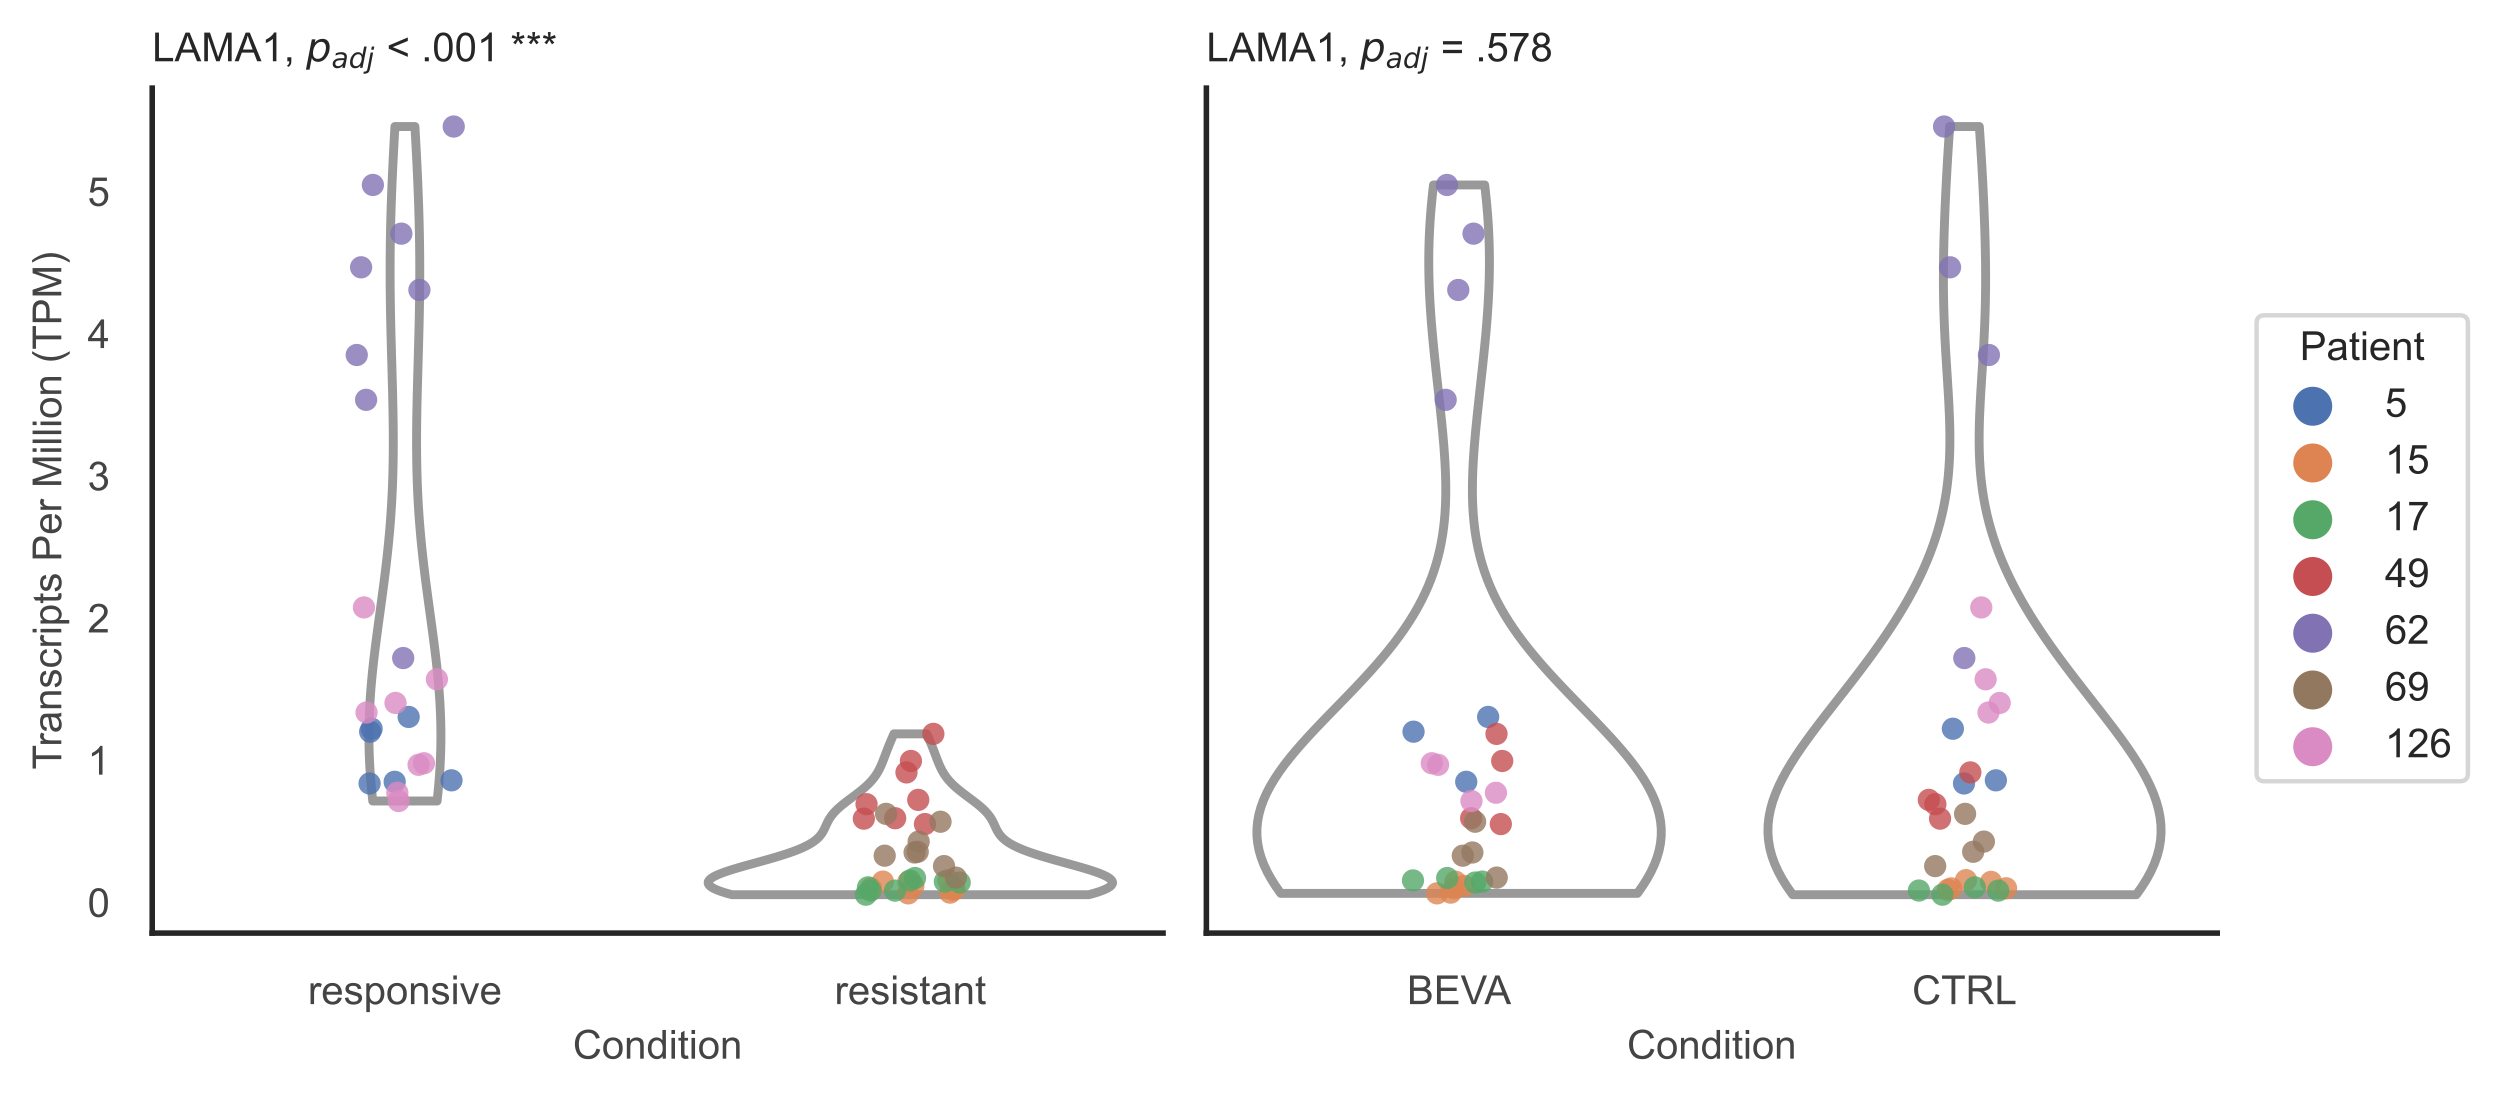 <?xml version="1.0" encoding="utf-8" standalone="no"?>
<!DOCTYPE svg PUBLIC "-//W3C//DTD SVG 1.1//EN"
  "http://www.w3.org/Graphics/SVG/1.1/DTD/svg11.dtd">
<!-- Created with matplotlib (https://matplotlib.org/) -->
<svg height="246.51pt" version="1.1" viewBox="0 0 560.891 246.51" width="560.891pt" xmlns="http://www.w3.org/2000/svg" xmlns:xlink="http://www.w3.org/1999/xlink">
 <defs>
  <style type="text/css">*{stroke-linecap:butt;stroke-linejoin:round;}</style>
 </defs>
 <g id="figure_1">
  <g id="patch_1">
   <path d="M 0 246.51 
L 560.891 246.51 
L 560.891 0 
L 0 0 
z
" style="fill:#ffffff;"/>
  </g>
  <g id="axes_1">
   <g id="patch_2">
    <path d="M 34.151 209.348 
L 260.939 209.348 
L 260.939 19.77 
L 34.151 19.77 
z
" style="fill:#ffffff;"/>
   </g>
   <g id="matplotlib.axis_1">
    <g id="xtick_1">
     <g id="text_1">
      <!-- responsive -->
      <g style="fill:#444444;" transform="translate(69.087 225.29)scale(0.09 -0.09)">
       <defs>
        <path d="M 6.5 0 
L 6.5 51.859 
L 14.406 51.859 
L 14.406 44 
Q 17.438 49.516 20 51.266 
Q 22.562 53.031 25.641 53.031 
Q 30.078 53.031 34.672 50.203 
L 31.641 42.047 
Q 28.422 43.953 25.203 43.953 
Q 22.312 43.953 20.016 42.219 
Q 17.719 40.484 16.75 37.406 
Q 15.281 32.719 15.281 27.156 
L 15.281 0 
z
" id="ArialMT-114"/>
        <path d="M 42.094 16.703 
L 51.172 15.578 
Q 49.031 7.625 43.219 3.219 
Q 37.406 -1.172 28.375 -1.172 
Q 17 -1.172 10.328 5.828 
Q 3.656 12.844 3.656 25.484 
Q 3.656 38.578 10.391 45.797 
Q 17.141 53.031 27.875 53.031 
Q 38.281 53.031 44.875 45.953 
Q 51.469 38.875 51.469 26.031 
Q 51.469 25.25 51.422 23.688 
L 12.75 23.688 
Q 13.234 15.141 17.578 10.594 
Q 21.922 6.062 28.422 6.062 
Q 33.25 6.062 36.672 8.594 
Q 40.094 11.141 42.094 16.703 
z
M 13.234 30.906 
L 42.188 30.906 
Q 41.609 37.453 38.875 40.719 
Q 34.672 45.797 27.984 45.797 
Q 21.922 45.797 17.797 41.75 
Q 13.672 37.703 13.234 30.906 
z
" id="ArialMT-101"/>
        <path d="M 3.078 15.484 
L 11.766 16.844 
Q 12.5 11.625 15.844 8.844 
Q 19.188 6.062 25.203 6.062 
Q 31.25 6.062 34.172 8.516 
Q 37.109 10.984 37.109 14.312 
Q 37.109 17.281 34.516 19 
Q 32.719 20.172 25.531 21.969 
Q 15.875 24.422 12.141 26.203 
Q 8.406 27.984 6.469 31.125 
Q 4.547 34.281 4.547 38.094 
Q 4.547 41.547 6.125 44.5 
Q 7.719 47.469 10.453 49.422 
Q 12.5 50.922 16.031 51.969 
Q 19.578 53.031 23.641 53.031 
Q 29.734 53.031 34.344 51.266 
Q 38.969 49.516 41.156 46.5 
Q 43.359 43.5 44.188 38.484 
L 35.594 37.312 
Q 35.016 41.312 32.203 43.547 
Q 29.391 45.797 24.266 45.797 
Q 18.219 45.797 15.625 43.797 
Q 13.031 41.797 13.031 39.109 
Q 13.031 37.406 14.109 36.031 
Q 15.188 34.625 17.484 33.688 
Q 18.797 33.203 25.25 31.453 
Q 34.578 28.953 38.25 27.359 
Q 41.938 25.781 44.031 22.75 
Q 46.141 19.734 46.141 15.234 
Q 46.141 10.844 43.578 6.953 
Q 41.016 3.078 36.172 0.953 
Q 31.344 -1.172 25.25 -1.172 
Q 15.141 -1.172 9.844 3.031 
Q 4.547 7.234 3.078 15.484 
z
" id="ArialMT-115"/>
        <path d="M 6.594 -19.875 
L 6.594 51.859 
L 14.594 51.859 
L 14.594 45.125 
Q 17.438 49.078 21 51.047 
Q 24.562 53.031 29.641 53.031 
Q 36.281 53.031 41.359 49.609 
Q 46.438 46.188 49.016 39.953 
Q 51.609 33.734 51.609 26.312 
Q 51.609 18.359 48.75 11.984 
Q 45.906 5.609 40.453 2.219 
Q 35.016 -1.172 29 -1.172 
Q 24.609 -1.172 21.109 0.688 
Q 17.625 2.547 15.375 5.375 
L 15.375 -19.875 
z
M 14.547 25.641 
Q 14.547 15.625 18.594 10.844 
Q 22.656 6.062 28.422 6.062 
Q 34.281 6.062 38.453 11.016 
Q 42.625 15.969 42.625 26.375 
Q 42.625 36.281 38.547 41.203 
Q 34.469 46.141 28.812 46.141 
Q 23.188 46.141 18.859 40.891 
Q 14.547 35.641 14.547 25.641 
z
" id="ArialMT-112"/>
        <path d="M 3.328 25.922 
Q 3.328 40.328 11.328 47.266 
Q 18.016 53.031 27.641 53.031 
Q 38.328 53.031 45.109 46.016 
Q 51.906 39.016 51.906 26.656 
Q 51.906 16.656 48.906 10.906 
Q 45.906 5.172 40.156 2 
Q 34.422 -1.172 27.641 -1.172 
Q 16.75 -1.172 10.031 5.812 
Q 3.328 12.797 3.328 25.922 
z
M 12.359 25.922 
Q 12.359 15.969 16.703 11.016 
Q 21.047 6.062 27.641 6.062 
Q 34.188 6.062 38.531 11.031 
Q 42.875 16.016 42.875 26.219 
Q 42.875 35.844 38.5 40.797 
Q 34.125 45.75 27.641 45.75 
Q 21.047 45.75 16.703 40.812 
Q 12.359 35.891 12.359 25.922 
z
" id="ArialMT-111"/>
        <path d="M 6.594 0 
L 6.594 51.859 
L 14.5 51.859 
L 14.5 44.484 
Q 20.219 53.031 31 53.031 
Q 35.688 53.031 39.625 51.344 
Q 43.562 49.656 45.516 46.922 
Q 47.469 44.188 48.25 40.438 
Q 48.734 37.984 48.734 31.891 
L 48.734 0 
L 39.938 0 
L 39.938 31.547 
Q 39.938 36.922 38.906 39.578 
Q 37.891 42.234 35.281 43.812 
Q 32.672 45.406 29.156 45.406 
Q 23.531 45.406 19.453 41.844 
Q 15.375 38.281 15.375 28.328 
L 15.375 0 
z
" id="ArialMT-110"/>
        <path d="M 6.641 61.469 
L 6.641 71.578 
L 15.438 71.578 
L 15.438 61.469 
z
M 6.641 0 
L 6.641 51.859 
L 15.438 51.859 
L 15.438 0 
z
" id="ArialMT-105"/>
        <path d="M 21 0 
L 1.266 51.859 
L 10.547 51.859 
L 21.688 20.797 
Q 23.484 15.766 25 10.359 
Q 26.172 14.453 28.266 20.219 
L 39.797 51.859 
L 48.828 51.859 
L 29.203 0 
z
" id="ArialMT-118"/>
       </defs>
       <use xlink:href="#ArialMT-114"/>
       <use x="33.301" xlink:href="#ArialMT-101"/>
       <use x="88.916" xlink:href="#ArialMT-115"/>
       <use x="138.916" xlink:href="#ArialMT-112"/>
       <use x="194.531" xlink:href="#ArialMT-111"/>
       <use x="250.146" xlink:href="#ArialMT-110"/>
       <use x="305.762" xlink:href="#ArialMT-115"/>
       <use x="355.762" xlink:href="#ArialMT-105"/>
       <use x="377.979" xlink:href="#ArialMT-118"/>
       <use x="427.979" xlink:href="#ArialMT-101"/>
      </g>
     </g>
    </g>
    <g id="xtick_2">
     <g id="text_2">
      <!-- resistant -->
      <g style="fill:#444444;" transform="translate(187.236 225.29)scale(0.09 -0.09)">
       <defs>
        <path d="M 25.781 7.859 
L 27.047 0.094 
Q 23.344 -0.688 20.406 -0.688 
Q 15.625 -0.688 12.984 0.828 
Q 10.359 2.344 9.281 4.812 
Q 8.203 7.281 8.203 15.188 
L 8.203 45.016 
L 1.766 45.016 
L 1.766 51.859 
L 8.203 51.859 
L 8.203 64.703 
L 16.938 69.969 
L 16.938 51.859 
L 25.781 51.859 
L 25.781 45.016 
L 16.938 45.016 
L 16.938 14.703 
Q 16.938 10.938 17.406 9.859 
Q 17.875 8.797 18.922 8.156 
Q 19.969 7.516 21.922 7.516 
Q 23.391 7.516 25.781 7.859 
z
" id="ArialMT-116"/>
        <path d="M 40.438 6.391 
Q 35.547 2.25 31.031 0.531 
Q 26.516 -1.172 21.344 -1.172 
Q 12.797 -1.172 8.203 3 
Q 3.609 7.172 3.609 13.672 
Q 3.609 17.484 5.344 20.625 
Q 7.078 23.781 9.891 25.688 
Q 12.703 27.594 16.219 28.562 
Q 18.797 29.25 24.031 29.891 
Q 34.672 31.156 39.703 32.906 
Q 39.75 34.719 39.75 35.203 
Q 39.75 40.578 37.25 42.781 
Q 33.891 45.75 27.25 45.75 
Q 21.047 45.75 18.094 43.578 
Q 15.141 41.406 13.719 35.891 
L 5.125 37.062 
Q 6.297 42.578 8.984 45.969 
Q 11.672 49.359 16.75 51.188 
Q 21.828 53.031 28.516 53.031 
Q 35.156 53.031 39.297 51.469 
Q 43.453 49.906 45.406 47.531 
Q 47.359 45.172 48.141 41.547 
Q 48.578 39.312 48.578 33.453 
L 48.578 21.734 
Q 48.578 9.469 49.141 6.219 
Q 49.703 2.984 51.375 0 
L 42.188 0 
Q 40.828 2.734 40.438 6.391 
z
M 39.703 26.031 
Q 34.906 24.078 25.344 22.703 
Q 19.922 21.922 17.672 20.938 
Q 15.438 19.969 14.203 18.094 
Q 12.984 16.219 12.984 13.922 
Q 12.984 10.406 15.641 8.062 
Q 18.312 5.719 23.438 5.719 
Q 28.516 5.719 32.469 7.938 
Q 36.422 10.156 38.281 14.016 
Q 39.703 17 39.703 22.797 
z
" id="ArialMT-97"/>
       </defs>
       <use xlink:href="#ArialMT-114"/>
       <use x="33.301" xlink:href="#ArialMT-101"/>
       <use x="88.916" xlink:href="#ArialMT-115"/>
       <use x="138.916" xlink:href="#ArialMT-105"/>
       <use x="161.133" xlink:href="#ArialMT-115"/>
       <use x="211.133" xlink:href="#ArialMT-116"/>
       <use x="238.916" xlink:href="#ArialMT-97"/>
       <use x="294.531" xlink:href="#ArialMT-110"/>
       <use x="350.146" xlink:href="#ArialMT-116"/>
      </g>
     </g>
    </g>
    <g id="text_3">
     <!-- Condition -->
     <g style="fill:#444444;" transform="translate(128.533 237.521)scale(0.09 -0.09)">
      <defs>
       <path d="M 58.797 25.094 
L 68.266 22.703 
Q 65.281 11.031 57.547 4.906 
Q 49.812 -1.219 38.625 -1.219 
Q 27.047 -1.219 19.797 3.484 
Q 12.547 8.203 8.766 17.141 
Q 4.984 26.078 4.984 36.328 
Q 4.984 47.516 9.25 55.828 
Q 13.531 64.156 21.406 68.469 
Q 29.297 72.797 38.766 72.797 
Q 49.516 72.797 56.828 67.328 
Q 64.156 61.859 67.047 51.953 
L 57.719 49.75 
Q 55.219 57.562 50.484 61.125 
Q 45.75 64.703 38.578 64.703 
Q 30.328 64.703 24.781 60.734 
Q 19.234 56.781 16.984 50.109 
Q 14.75 43.453 14.75 36.375 
Q 14.75 27.25 17.406 20.438 
Q 20.062 13.625 25.672 10.25 
Q 31.297 6.891 37.844 6.891 
Q 45.797 6.891 51.312 11.469 
Q 56.844 16.062 58.797 25.094 
z
" id="ArialMT-67"/>
       <path d="M 40.234 0 
L 40.234 6.547 
Q 35.297 -1.172 25.734 -1.172 
Q 19.531 -1.172 14.328 2.25 
Q 9.125 5.672 6.266 11.797 
Q 3.422 17.922 3.422 25.875 
Q 3.422 33.641 6 39.969 
Q 8.594 46.297 13.766 49.656 
Q 18.953 53.031 25.344 53.031 
Q 30.031 53.031 33.688 51.047 
Q 37.359 49.078 39.656 45.906 
L 39.656 71.578 
L 48.391 71.578 
L 48.391 0 
z
M 12.453 25.875 
Q 12.453 15.922 16.641 10.984 
Q 20.844 6.062 26.562 6.062 
Q 32.328 6.062 36.344 10.766 
Q 40.375 15.484 40.375 25.141 
Q 40.375 35.797 36.266 40.766 
Q 32.172 45.75 26.172 45.75 
Q 20.312 45.75 16.375 40.969 
Q 12.453 36.188 12.453 25.875 
z
" id="ArialMT-100"/>
      </defs>
      <use xlink:href="#ArialMT-67"/>
      <use x="72.217" xlink:href="#ArialMT-111"/>
      <use x="127.832" xlink:href="#ArialMT-110"/>
      <use x="183.447" xlink:href="#ArialMT-100"/>
      <use x="239.062" xlink:href="#ArialMT-105"/>
      <use x="261.279" xlink:href="#ArialMT-116"/>
      <use x="289.062" xlink:href="#ArialMT-105"/>
      <use x="311.279" xlink:href="#ArialMT-111"/>
      <use x="366.895" xlink:href="#ArialMT-110"/>
     </g>
    </g>
   </g>
   <g id="matplotlib.axis_2">
    <g id="ytick_1">
     <g id="text_4">
      <!-- 0 -->
      <g style="fill:#444444;" transform="translate(19.646 205.706)scale(0.09 -0.09)">
       <defs>
        <path d="M 4.156 35.297 
Q 4.156 48 6.766 55.734 
Q 9.375 63.484 14.516 67.672 
Q 19.672 71.875 27.484 71.875 
Q 33.25 71.875 37.594 69.547 
Q 41.938 67.234 44.766 62.859 
Q 47.609 58.5 49.219 52.219 
Q 50.828 45.953 50.828 35.297 
Q 50.828 22.703 48.234 14.969 
Q 45.656 7.234 40.5 3 
Q 35.359 -1.219 27.484 -1.219 
Q 17.141 -1.219 11.234 6.203 
Q 4.156 15.141 4.156 35.297 
z
M 13.188 35.297 
Q 13.188 17.672 17.312 11.828 
Q 21.438 6 27.484 6 
Q 33.547 6 37.672 11.859 
Q 41.797 17.719 41.797 35.297 
Q 41.797 52.984 37.672 58.781 
Q 33.547 64.594 27.391 64.594 
Q 21.344 64.594 17.719 59.469 
Q 13.188 52.938 13.188 35.297 
z
" id="ArialMT-48"/>
       </defs>
       <use xlink:href="#ArialMT-48"/>
      </g>
     </g>
    </g>
    <g id="ytick_2">
     <g id="text_5">
      <!-- 1 -->
      <g style="fill:#444444;" transform="translate(19.646 173.804)scale(0.09 -0.09)">
       <defs>
        <path d="M 37.25 0 
L 28.469 0 
L 28.469 56 
Q 25.297 52.984 20.141 49.953 
Q 14.984 46.922 10.891 45.406 
L 10.891 53.906 
Q 18.266 57.375 23.781 62.297 
Q 29.297 67.234 31.594 71.875 
L 37.25 71.875 
z
" id="ArialMT-49"/>
       </defs>
       <use xlink:href="#ArialMT-49"/>
      </g>
     </g>
    </g>
    <g id="ytick_3">
     <g id="text_6">
      <!-- 2 -->
      <g style="fill:#444444;" transform="translate(19.646 141.902)scale(0.09 -0.09)">
       <defs>
        <path d="M 50.344 8.453 
L 50.344 0 
L 3.031 0 
Q 2.938 3.172 4.047 6.109 
Q 5.859 10.938 9.828 15.625 
Q 13.812 20.312 21.344 26.469 
Q 33.016 36.031 37.109 41.625 
Q 41.219 47.219 41.219 52.203 
Q 41.219 57.422 37.469 61 
Q 33.734 64.594 27.734 64.594 
Q 21.391 64.594 17.578 60.781 
Q 13.766 56.984 13.719 50.25 
L 4.688 51.172 
Q 5.609 61.281 11.656 66.578 
Q 17.719 71.875 27.938 71.875 
Q 38.234 71.875 44.234 66.156 
Q 50.25 60.453 50.25 52 
Q 50.25 47.703 48.484 43.547 
Q 46.734 39.406 42.656 34.812 
Q 38.578 30.219 29.109 22.219 
Q 21.188 15.578 18.938 13.203 
Q 16.703 10.844 15.234 8.453 
z
" id="ArialMT-50"/>
       </defs>
       <use xlink:href="#ArialMT-50"/>
      </g>
     </g>
    </g>
    <g id="ytick_4">
     <g id="text_7">
      <!-- 3 -->
      <g style="fill:#444444;" transform="translate(19.646 109.999)scale(0.09 -0.09)">
       <defs>
        <path d="M 4.203 18.891 
L 12.984 20.062 
Q 14.5 12.594 18.141 9.297 
Q 21.781 6 27 6 
Q 33.203 6 37.469 10.297 
Q 41.75 14.594 41.75 20.953 
Q 41.75 27 37.797 30.922 
Q 33.844 34.859 27.734 34.859 
Q 25.25 34.859 21.531 33.891 
L 22.516 41.609 
Q 23.391 41.5 23.922 41.5 
Q 29.547 41.5 34.031 44.422 
Q 38.531 47.359 38.531 53.469 
Q 38.531 58.297 35.25 61.469 
Q 31.984 64.656 26.812 64.656 
Q 21.688 64.656 18.266 61.422 
Q 14.844 58.203 13.875 51.766 
L 5.078 53.328 
Q 6.688 62.156 12.391 67.016 
Q 18.109 71.875 26.609 71.875 
Q 32.469 71.875 37.391 69.359 
Q 42.328 66.844 44.938 62.5 
Q 47.562 58.156 47.562 53.266 
Q 47.562 48.641 45.062 44.828 
Q 42.578 41.016 37.703 38.766 
Q 44.047 37.312 47.562 32.688 
Q 51.078 28.078 51.078 21.141 
Q 51.078 11.766 44.234 5.25 
Q 37.406 -1.266 26.953 -1.266 
Q 17.531 -1.266 11.297 4.344 
Q 5.078 9.969 4.203 18.891 
z
" id="ArialMT-51"/>
       </defs>
       <use xlink:href="#ArialMT-51"/>
      </g>
     </g>
    </g>
    <g id="ytick_5">
     <g id="text_8">
      <!-- 4 -->
      <g style="fill:#444444;" transform="translate(19.646 78.097)scale(0.09 -0.09)">
       <defs>
        <path d="M 32.328 0 
L 32.328 17.141 
L 1.266 17.141 
L 1.266 25.203 
L 33.938 71.578 
L 41.109 71.578 
L 41.109 25.203 
L 50.781 25.203 
L 50.781 17.141 
L 41.109 17.141 
L 41.109 0 
z
M 32.328 25.203 
L 32.328 57.469 
L 9.906 25.203 
z
" id="ArialMT-52"/>
       </defs>
       <use xlink:href="#ArialMT-52"/>
      </g>
     </g>
    </g>
    <g id="ytick_6">
     <g id="text_9">
      <!-- 5 -->
      <g style="fill:#444444;" transform="translate(19.646 46.195)scale(0.09 -0.09)">
       <defs>
        <path d="M 4.156 18.75 
L 13.375 19.531 
Q 14.406 12.797 18.141 9.391 
Q 21.875 6 27.156 6 
Q 33.5 6 37.891 10.781 
Q 42.281 15.578 42.281 23.484 
Q 42.281 31 38.062 35.344 
Q 33.844 39.703 27 39.703 
Q 22.75 39.703 19.328 37.766 
Q 15.922 35.844 13.969 32.766 
L 5.719 33.844 
L 12.641 70.609 
L 48.25 70.609 
L 48.25 62.203 
L 19.672 62.203 
L 15.828 42.969 
Q 22.266 47.469 29.344 47.469 
Q 38.719 47.469 45.156 40.969 
Q 51.609 34.469 51.609 24.266 
Q 51.609 14.547 45.953 7.469 
Q 39.062 -1.219 27.156 -1.219 
Q 17.391 -1.219 11.203 4.25 
Q 5.031 9.719 4.156 18.75 
z
" id="ArialMT-53"/>
       </defs>
       <use xlink:href="#ArialMT-53"/>
      </g>
     </g>
    </g>
    <g id="text_10">
     <!-- Transcripts Per Million (TPM) -->
     <g style="fill:#444444;" transform="translate(13.752 172.644)rotate(-90)scale(0.09 -0.09)">
      <defs>
       <path d="M 25.922 0 
L 25.922 63.141 
L 2.344 63.141 
L 2.344 71.578 
L 59.078 71.578 
L 59.078 63.141 
L 35.406 63.141 
L 35.406 0 
z
" id="ArialMT-84"/>
       <path d="M 40.438 19 
L 49.078 17.875 
Q 47.656 8.938 41.812 3.875 
Q 35.984 -1.172 27.484 -1.172 
Q 16.844 -1.172 10.375 5.781 
Q 3.906 12.75 3.906 25.734 
Q 3.906 34.125 6.688 40.422 
Q 9.469 46.734 15.156 49.875 
Q 20.844 53.031 27.547 53.031 
Q 35.984 53.031 41.359 48.75 
Q 46.734 44.484 48.25 36.625 
L 39.703 35.297 
Q 38.484 40.531 35.375 43.156 
Q 32.281 45.797 27.875 45.797 
Q 21.234 45.797 17.078 41.031 
Q 12.938 36.281 12.938 25.984 
Q 12.938 15.531 16.938 10.797 
Q 20.953 6.062 27.391 6.062 
Q 32.562 6.062 36.031 9.234 
Q 39.5 12.406 40.438 19 
z
" id="ArialMT-99"/>
       <path id="ArialMT-32"/>
       <path d="M 7.719 0 
L 7.719 71.578 
L 34.719 71.578 
Q 41.844 71.578 45.609 70.906 
Q 50.875 70.016 54.438 67.547 
Q 58.016 65.094 60.188 60.641 
Q 62.359 56.203 62.359 50.875 
Q 62.359 41.75 56.547 35.422 
Q 50.734 29.109 35.547 29.109 
L 17.188 29.109 
L 17.188 0 
z
M 17.188 37.547 
L 35.688 37.547 
Q 44.875 37.547 48.734 40.969 
Q 52.594 44.391 52.594 50.594 
Q 52.594 55.078 50.312 58.266 
Q 48.047 61.469 44.344 62.5 
Q 41.938 63.141 35.5 63.141 
L 17.188 63.141 
z
" id="ArialMT-80"/>
       <path d="M 7.422 0 
L 7.422 71.578 
L 21.688 71.578 
L 38.625 20.906 
Q 40.969 13.812 42.047 10.297 
Q 43.266 14.203 45.844 21.781 
L 62.984 71.578 
L 75.734 71.578 
L 75.734 0 
L 66.609 0 
L 66.609 59.906 
L 45.797 0 
L 37.25 0 
L 16.547 60.938 
L 16.547 0 
z
" id="ArialMT-77"/>
       <path d="M 6.391 0 
L 6.391 71.578 
L 15.188 71.578 
L 15.188 0 
z
" id="ArialMT-108"/>
       <path d="M 23.391 -21.047 
Q 16.109 -11.859 11.078 0.438 
Q 6.062 12.75 6.062 25.922 
Q 6.062 37.547 9.812 48.188 
Q 14.203 60.547 23.391 72.797 
L 29.688 72.797 
Q 23.781 62.641 21.875 58.297 
Q 18.891 51.562 17.188 44.234 
Q 15.094 35.109 15.094 25.875 
Q 15.094 2.391 29.688 -21.047 
z
" id="ArialMT-40"/>
       <path d="M 12.359 -21.047 
L 6.062 -21.047 
Q 20.656 2.391 20.656 25.875 
Q 20.656 35.062 18.562 44.094 
Q 16.891 51.422 13.922 58.156 
Q 12.016 62.547 6.062 72.797 
L 12.359 72.797 
Q 21.531 60.547 25.922 48.188 
Q 29.688 37.547 29.688 25.922 
Q 29.688 12.75 24.625 0.438 
Q 19.578 -11.859 12.359 -21.047 
z
" id="ArialMT-41"/>
      </defs>
      <use xlink:href="#ArialMT-84"/>
      <use x="57.334" xlink:href="#ArialMT-114"/>
      <use x="90.635" xlink:href="#ArialMT-97"/>
      <use x="146.25" xlink:href="#ArialMT-110"/>
      <use x="201.865" xlink:href="#ArialMT-115"/>
      <use x="251.865" xlink:href="#ArialMT-99"/>
      <use x="301.865" xlink:href="#ArialMT-114"/>
      <use x="335.166" xlink:href="#ArialMT-105"/>
      <use x="357.383" xlink:href="#ArialMT-112"/>
      <use x="412.998" xlink:href="#ArialMT-116"/>
      <use x="440.781" xlink:href="#ArialMT-115"/>
      <use x="490.781" xlink:href="#ArialMT-32"/>
      <use x="518.564" xlink:href="#ArialMT-80"/>
      <use x="585.264" xlink:href="#ArialMT-101"/>
      <use x="640.879" xlink:href="#ArialMT-114"/>
      <use x="674.18" xlink:href="#ArialMT-32"/>
      <use x="701.963" xlink:href="#ArialMT-77"/>
      <use x="785.264" xlink:href="#ArialMT-105"/>
      <use x="807.48" xlink:href="#ArialMT-108"/>
      <use x="829.697" xlink:href="#ArialMT-108"/>
      <use x="851.914" xlink:href="#ArialMT-105"/>
      <use x="874.131" xlink:href="#ArialMT-111"/>
      <use x="929.746" xlink:href="#ArialMT-110"/>
      <use x="985.361" xlink:href="#ArialMT-32"/>
      <use x="1013.145" xlink:href="#ArialMT-40"/>
      <use x="1046.445" xlink:href="#ArialMT-84"/>
      <use x="1107.529" xlink:href="#ArialMT-80"/>
      <use x="1174.229" xlink:href="#ArialMT-77"/>
      <use x="1257.529" xlink:href="#ArialMT-41"/>
     </g>
    </g>
   </g>
   <g id="PolyCollection_1">
    <defs>
     <path d="M 98.066 -66.796 
L 83.629 -66.796 
L 83.466 -68.325 
L 83.318 -69.853 
L 83.186 -71.382 
L 83.071 -72.91 
L 82.974 -74.439 
L 82.896 -75.967 
L 82.837 -77.496 
L 82.797 -79.024 
L 82.776 -80.553 
L 82.775 -82.082 
L 82.794 -83.61 
L 82.831 -85.139 
L 82.887 -86.667 
L 82.962 -88.196 
L 83.053 -89.724 
L 83.161 -91.253 
L 83.285 -92.781 
L 83.423 -94.31 
L 83.574 -95.839 
L 83.737 -97.367 
L 83.911 -98.896 
L 84.095 -100.424 
L 84.286 -101.953 
L 84.484 -103.481 
L 84.687 -105.01 
L 84.893 -106.538 
L 85.102 -108.067 
L 85.312 -109.595 
L 85.521 -111.124 
L 85.728 -112.653 
L 85.932 -114.181 
L 86.132 -115.71 
L 86.326 -117.238 
L 86.514 -118.767 
L 86.695 -120.295 
L 86.867 -121.824 
L 87.031 -123.352 
L 87.185 -124.881 
L 87.329 -126.41 
L 87.463 -127.938 
L 87.586 -129.467 
L 87.698 -130.995 
L 87.799 -132.524 
L 87.889 -134.052 
L 87.968 -135.581 
L 88.036 -137.109 
L 88.094 -138.638 
L 88.141 -140.166 
L 88.178 -141.695 
L 88.206 -143.224 
L 88.224 -144.752 
L 88.234 -146.281 
L 88.235 -147.809 
L 88.23 -149.338 
L 88.217 -150.866 
L 88.198 -152.395 
L 88.174 -153.923 
L 88.145 -155.452 
L 88.112 -156.98 
L 88.076 -158.509 
L 88.036 -160.038 
L 87.995 -161.566 
L 87.952 -163.095 
L 87.909 -164.623 
L 87.865 -166.152 
L 87.822 -167.68 
L 87.78 -169.209 
L 87.74 -170.737 
L 87.702 -172.266 
L 87.666 -173.795 
L 87.634 -175.323 
L 87.605 -176.852 
L 87.579 -178.38 
L 87.558 -179.909 
L 87.542 -181.437 
L 87.53 -182.966 
L 87.524 -184.494 
L 87.522 -186.023 
L 87.526 -187.551 
L 87.535 -189.08 
L 87.55 -190.609 
L 87.57 -192.137 
L 87.595 -193.666 
L 87.626 -195.194 
L 87.662 -196.723 
L 87.703 -198.251 
L 87.749 -199.78 
L 87.801 -201.308 
L 87.856 -202.837 
L 87.916 -204.366 
L 87.98 -205.894 
L 88.048 -207.423 
L 88.12 -208.951 
L 88.194 -210.48 
L 88.272 -212.008 
L 88.352 -213.537 
L 88.434 -215.065 
L 88.518 -216.594 
L 88.604 -218.122 
L 93.092 -218.122 
L 93.092 -218.122 
L 93.177 -216.594 
L 93.261 -215.065 
L 93.344 -213.537 
L 93.424 -212.008 
L 93.501 -210.48 
L 93.576 -208.951 
L 93.647 -207.423 
L 93.715 -205.894 
L 93.779 -204.366 
L 93.839 -202.837 
L 93.895 -201.308 
L 93.946 -199.78 
L 93.992 -198.251 
L 94.034 -196.723 
L 94.07 -195.194 
L 94.101 -193.666 
L 94.126 -192.137 
L 94.146 -190.609 
L 94.161 -189.08 
L 94.17 -187.551 
L 94.174 -186.023 
L 94.172 -184.494 
L 94.165 -182.966 
L 94.154 -181.437 
L 94.137 -179.909 
L 94.116 -178.38 
L 94.091 -176.852 
L 94.062 -175.323 
L 94.03 -173.795 
L 93.994 -172.266 
L 93.956 -170.737 
L 93.915 -169.209 
L 93.873 -167.68 
L 93.83 -166.152 
L 93.787 -164.623 
L 93.743 -163.095 
L 93.701 -161.566 
L 93.659 -160.038 
L 93.62 -158.509 
L 93.584 -156.98 
L 93.55 -155.452 
L 93.521 -153.923 
L 93.497 -152.395 
L 93.479 -150.866 
L 93.466 -149.338 
L 93.46 -147.809 
L 93.462 -146.281 
L 93.472 -144.752 
L 93.49 -143.224 
L 93.518 -141.695 
L 93.555 -140.166 
L 93.602 -138.638 
L 93.659 -137.109 
L 93.727 -135.581 
L 93.806 -134.052 
L 93.896 -132.524 
L 93.997 -130.995 
L 94.11 -129.467 
L 94.233 -127.938 
L 94.366 -126.41 
L 94.511 -124.881 
L 94.665 -123.352 
L 94.829 -121.824 
L 95.001 -120.295 
L 95.182 -118.767 
L 95.37 -117.238 
L 95.564 -115.71 
L 95.764 -114.181 
L 95.968 -112.653 
L 96.175 -111.124 
L 96.384 -109.595 
L 96.593 -108.067 
L 96.802 -106.538 
L 97.009 -105.01 
L 97.212 -103.481 
L 97.41 -101.953 
L 97.601 -100.424 
L 97.784 -98.896 
L 97.958 -97.367 
L 98.122 -95.839 
L 98.273 -94.31 
L 98.411 -92.781 
L 98.535 -91.253 
L 98.643 -89.724 
L 98.734 -88.196 
L 98.808 -86.667 
L 98.864 -85.139 
L 98.902 -83.61 
L 98.92 -82.082 
L 98.919 -80.553 
L 98.899 -79.024 
L 98.859 -77.496 
L 98.8 -75.967 
L 98.721 -74.439 
L 98.625 -72.91 
L 98.51 -71.382 
L 98.378 -69.853 
L 98.23 -68.325 
L 98.066 -66.796 
z
" id="md300f730c6" style="stroke:#999999;stroke-width:2;"/>
    </defs>
    <g clip-path="url(#p7be492f666)">
     <use style="fill:#ffffff;stroke:#999999;stroke-width:2;" x="0" xlink:href="#md300f730c6" y="246.51"/>
    </g>
   </g>
   <g id="PolyCollection_2">
    <defs>
     <path d="M 244.298 -45.779 
L 164.186 -45.779 
L 162.882 -46.143 
L 161.744 -46.508 
L 160.785 -46.872 
L 160.013 -47.237 
L 159.437 -47.601 
L 159.061 -47.966 
L 158.884 -48.33 
L 158.905 -48.694 
L 159.117 -49.059 
L 159.511 -49.423 
L 160.075 -49.788 
L 160.797 -50.152 
L 161.659 -50.517 
L 162.645 -50.881 
L 163.735 -51.246 
L 164.909 -51.61 
L 166.149 -51.975 
L 167.435 -52.339 
L 168.747 -52.704 
L 170.068 -53.068 
L 171.38 -53.433 
L 172.669 -53.797 
L 173.92 -54.162 
L 175.122 -54.526 
L 176.265 -54.89 
L 177.34 -55.255 
L 178.341 -55.619 
L 179.265 -55.984 
L 180.109 -56.348 
L 180.872 -56.713 
L 181.555 -57.077 
L 182.161 -57.442 
L 182.693 -57.806 
L 183.157 -58.171 
L 183.558 -58.535 
L 183.903 -58.9 
L 184.198 -59.264 
L 184.453 -59.629 
L 184.674 -59.993 
L 184.869 -60.357 
L 185.048 -60.722 
L 185.216 -61.086 
L 185.382 -61.451 
L 185.553 -61.815 
L 185.734 -62.18 
L 185.931 -62.544 
L 186.148 -62.909 
L 186.389 -63.273 
L 186.657 -63.638 
L 186.953 -64.002 
L 187.279 -64.367 
L 187.633 -64.731 
L 188.014 -65.096 
L 188.422 -65.46 
L 188.853 -65.824 
L 189.303 -66.189 
L 189.77 -66.553 
L 190.249 -66.918 
L 190.735 -67.282 
L 191.225 -67.647 
L 191.713 -68.011 
L 192.196 -68.376 
L 192.669 -68.74 
L 193.13 -69.105 
L 193.575 -69.469 
L 194 -69.834 
L 194.405 -70.198 
L 194.788 -70.563 
L 195.147 -70.927 
L 195.483 -71.291 
L 195.796 -71.656 
L 196.085 -72.02 
L 196.353 -72.385 
L 196.6 -72.749 
L 196.828 -73.114 
L 197.038 -73.478 
L 197.234 -73.843 
L 197.416 -74.207 
L 197.587 -74.572 
L 197.749 -74.936 
L 197.903 -75.301 
L 198.051 -75.665 
L 198.195 -76.03 
L 198.335 -76.394 
L 198.474 -76.759 
L 198.612 -77.123 
L 198.75 -77.487 
L 198.889 -77.852 
L 199.029 -78.216 
L 199.171 -78.581 
L 199.315 -78.945 
L 199.461 -79.31 
L 199.61 -79.674 
L 199.761 -80.039 
L 199.915 -80.403 
L 200.071 -80.768 
L 200.23 -81.132 
L 200.391 -81.497 
L 200.554 -81.861 
L 207.929 -81.861 
L 207.929 -81.861 
L 208.093 -81.497 
L 208.254 -81.132 
L 208.412 -80.768 
L 208.569 -80.403 
L 208.723 -80.039 
L 208.874 -79.674 
L 209.022 -79.31 
L 209.169 -78.945 
L 209.313 -78.581 
L 209.454 -78.216 
L 209.595 -77.852 
L 209.733 -77.487 
L 209.871 -77.123 
L 210.01 -76.759 
L 210.148 -76.394 
L 210.289 -76.03 
L 210.433 -75.665 
L 210.581 -75.301 
L 210.735 -74.936 
L 210.897 -74.572 
L 211.068 -74.207 
L 211.25 -73.843 
L 211.445 -73.478 
L 211.656 -73.114 
L 211.884 -72.749 
L 212.131 -72.385 
L 212.399 -72.02 
L 212.688 -71.656 
L 213.001 -71.291 
L 213.336 -70.927 
L 213.696 -70.563 
L 214.078 -70.198 
L 214.483 -69.834 
L 214.909 -69.469 
L 215.354 -69.105 
L 215.814 -68.74 
L 216.288 -68.376 
L 216.771 -68.011 
L 217.259 -67.647 
L 217.749 -67.282 
L 218.235 -66.918 
L 218.714 -66.553 
L 219.18 -66.189 
L 219.631 -65.824 
L 220.062 -65.46 
L 220.469 -65.096 
L 220.851 -64.731 
L 221.205 -64.367 
L 221.53 -64.002 
L 221.827 -63.638 
L 222.095 -63.273 
L 222.336 -62.909 
L 222.553 -62.544 
L 222.75 -62.18 
L 222.931 -61.815 
L 223.101 -61.451 
L 223.267 -61.086 
L 223.436 -60.722 
L 223.614 -60.357 
L 223.81 -59.993 
L 224.031 -59.629 
L 224.285 -59.264 
L 224.581 -58.9 
L 224.926 -58.535 
L 225.327 -58.171 
L 225.79 -57.806 
L 226.323 -57.442 
L 226.929 -57.077 
L 227.612 -56.713 
L 228.375 -56.348 
L 229.219 -55.984 
L 230.143 -55.619 
L 231.144 -55.255 
L 232.219 -54.89 
L 233.362 -54.526 
L 234.563 -54.162 
L 235.815 -53.797 
L 237.103 -53.433 
L 238.416 -53.068 
L 239.737 -52.704 
L 241.049 -52.339 
L 242.334 -51.975 
L 243.574 -51.61 
L 244.749 -51.246 
L 245.839 -50.881 
L 246.824 -50.517 
L 247.687 -50.152 
L 248.408 -49.788 
L 248.973 -49.423 
L 249.367 -49.059 
L 249.579 -48.694 
L 249.599 -48.33 
L 249.423 -47.966 
L 249.046 -47.601 
L 248.471 -47.237 
L 247.699 -46.872 
L 246.739 -46.508 
L 245.601 -46.143 
L 244.298 -45.779 
z
" id="m9fa3627ea4" style="stroke:#999999;stroke-width:2;"/>
    </defs>
    <g clip-path="url(#p7be492f666)">
     <use style="fill:#ffffff;stroke:#999999;stroke-width:2;" x="0" xlink:href="#m9fa3627ea4" y="246.51"/>
    </g>
   </g>
   <g id="PathCollection_1"/>
   <g id="PathCollection_2"/>
   <g id="PathCollection_3"/>
   <g id="PathCollection_4"/>
   <g id="PathCollection_5"/>
   <g id="PathCollection_6"/>
   <g id="PathCollection_7"/>
   <g id="patch_3">
    <path d="M 34.151 209.348 
L 34.151 19.77 
" style="fill:none;stroke:#262626;stroke-linecap:square;stroke-linejoin:miter;stroke-width:1.25;"/>
   </g>
   <g id="patch_4">
    <path d="M 34.151 209.348 
L 260.939 209.348 
" style="fill:none;stroke:#262626;stroke-linecap:square;stroke-linejoin:miter;stroke-width:1.25;"/>
   </g>
   <g id="PathCollection_8">
    <defs>
     <path d="M 0 2.5 
C 0.663 2.5 1.299 2.237 1.768 1.768 
C 2.237 1.299 2.5 0.663 2.5 -0 
C 2.5 -0.663 2.237 -1.299 1.768 -1.768 
C 1.299 -2.237 0.663 -2.5 0 -2.5 
C -0.663 -2.5 -1.299 -2.237 -1.768 -1.768 
C -2.237 -1.299 -2.5 -0.663 -2.5 0 
C -2.5 0.663 -2.237 1.299 -1.768 1.768 
C -1.299 2.237 -0.663 2.5 0 2.5 
z
" id="C0_0_8e9fde41d8"/>
    </defs>
    <g clip-path="url(#p7be492f666)">
     <use style="fill:#4c72b0;fill-opacity:0.8;" x="88.55" xlink:href="#C0_0_8e9fde41d8" y="175.401"/>
    </g>
    <g clip-path="url(#p7be492f666)">
     <use style="fill:#4c72b0;fill-opacity:0.8;" x="83.05" xlink:href="#C0_0_8e9fde41d8" y="164.159"/>
    </g>
    <g clip-path="url(#p7be492f666)">
     <use style="fill:#4c72b0;fill-opacity:0.8;" x="91.686" xlink:href="#C0_0_8e9fde41d8" y="160.85"/>
    </g>
    <g clip-path="url(#p7be492f666)">
     <use style="fill:#4c72b0;fill-opacity:0.8;" x="101.299" xlink:href="#C0_0_8e9fde41d8" y="175.073"/>
    </g>
    <g clip-path="url(#p7be492f666)">
     <use style="fill:#4c72b0;fill-opacity:0.8;" x="82.919" xlink:href="#C0_0_8e9fde41d8" y="175.775"/>
    </g>
    <g clip-path="url(#p7be492f666)">
     <use style="fill:#4c72b0;fill-opacity:0.8;" x="83.375" xlink:href="#C0_0_8e9fde41d8" y="163.498"/>
    </g>
    <g clip-path="url(#p7be492f666)">
     <use style="fill:#8172b3;fill-opacity:0.8;" x="83.658" xlink:href="#C0_0_8e9fde41d8" y="41.496"/>
    </g>
    <g clip-path="url(#p7be492f666)">
     <use style="fill:#8172b3;fill-opacity:0.8;" x="94.099" xlink:href="#C0_0_8e9fde41d8" y="65.055"/>
    </g>
    <g clip-path="url(#p7be492f666)">
     <use style="fill:#8172b3;fill-opacity:0.8;" x="82.139" xlink:href="#C0_0_8e9fde41d8" y="89.706"/>
    </g>
    <g clip-path="url(#p7be492f666)">
     <use style="fill:#8172b3;fill-opacity:0.8;" x="90.045" xlink:href="#C0_0_8e9fde41d8" y="52.42"/>
    </g>
    <g clip-path="url(#p7be492f666)">
     <use style="fill:#8172b3;fill-opacity:0.8;" x="80.04" xlink:href="#C0_0_8e9fde41d8" y="79.646"/>
    </g>
    <g clip-path="url(#p7be492f666)">
     <use style="fill:#8172b3;fill-opacity:0.8;" x="81.016" xlink:href="#C0_0_8e9fde41d8" y="59.971"/>
    </g>
    <g clip-path="url(#p7be492f666)">
     <use style="fill:#8172b3;fill-opacity:0.8;" x="101.796" xlink:href="#C0_0_8e9fde41d8" y="28.387"/>
    </g>
    <g clip-path="url(#p7be492f666)">
     <use style="fill:#8172b3;fill-opacity:0.8;" x="90.461" xlink:href="#C0_0_8e9fde41d8" y="147.639"/>
    </g>
    <g clip-path="url(#p7be492f666)">
     <use style="fill:#da8bc3;fill-opacity:0.8;" x="95.118" xlink:href="#C0_0_8e9fde41d8" y="171.239"/>
    </g>
    <g clip-path="url(#p7be492f666)">
     <use style="fill:#da8bc3;fill-opacity:0.8;" x="89.44" xlink:href="#C0_0_8e9fde41d8" y="179.714"/>
    </g>
    <g clip-path="url(#p7be492f666)">
     <use style="fill:#da8bc3;fill-opacity:0.8;" x="93.912" xlink:href="#C0_0_8e9fde41d8" y="171.589"/>
    </g>
    <g clip-path="url(#p7be492f666)">
     <use style="fill:#da8bc3;fill-opacity:0.8;" x="89.146" xlink:href="#C0_0_8e9fde41d8" y="177.861"/>
    </g>
    <g clip-path="url(#p7be492f666)">
     <use style="fill:#da8bc3;fill-opacity:0.8;" x="98.026" xlink:href="#C0_0_8e9fde41d8" y="152.402"/>
    </g>
    <g clip-path="url(#p7be492f666)">
     <use style="fill:#da8bc3;fill-opacity:0.8;" x="82.236" xlink:href="#C0_0_8e9fde41d8" y="159.858"/>
    </g>
    <g clip-path="url(#p7be492f666)">
     <use style="fill:#da8bc3;fill-opacity:0.8;" x="81.655" xlink:href="#C0_0_8e9fde41d8" y="136.283"/>
    </g>
    <g clip-path="url(#p7be492f666)">
     <use style="fill:#da8bc3;fill-opacity:0.8;" x="88.736" xlink:href="#C0_0_8e9fde41d8" y="157.707"/>
    </g>
   </g>
   <g id="PathCollection_9">
    <defs>
     <path d="M 0 2.5 
C 0.663 2.5 1.299 2.237 1.768 1.768 
C 2.237 1.299 2.5 0.663 2.5 -0 
C 2.5 -0.663 2.237 -1.299 1.768 -1.768 
C 1.299 -2.237 0.663 -2.5 0 -2.5 
C -0.663 -2.5 -1.299 -2.237 -1.768 -1.768 
C -2.237 -1.299 -2.5 -0.663 -2.5 0 
C -2.5 0.663 -2.237 1.299 -1.768 1.768 
C -1.299 2.237 -0.663 2.5 0 2.5 
z
" id="C1_0_4f5ff8c179"/>
    </defs>
    <g clip-path="url(#p7be492f666)">
     <use style="fill:#dd8452;fill-opacity:0.8;" x="203.772" xlink:href="#C1_0_4f5ff8c179" y="200.431"/>
    </g>
    <g clip-path="url(#p7be492f666)">
     <use style="fill:#dd8452;fill-opacity:0.8;" x="213.942" xlink:href="#C1_0_4f5ff8c179" y="199.316"/>
    </g>
    <g clip-path="url(#p7be492f666)">
     <use style="fill:#dd8452;fill-opacity:0.8;" x="213.145" xlink:href="#C1_0_4f5ff8c179" y="200.266"/>
    </g>
    <g clip-path="url(#p7be492f666)">
     <use style="fill:#dd8452;fill-opacity:0.8;" x="204.91" xlink:href="#C1_0_4f5ff8c179" y="198.76"/>
    </g>
    <g clip-path="url(#p7be492f666)">
     <use style="fill:#dd8452;fill-opacity:0.8;" x="198.083" xlink:href="#C1_0_4f5ff8c179" y="197.799"/>
    </g>
    <g clip-path="url(#p7be492f666)">
     <use style="fill:#dd8452;fill-opacity:0.8;" x="213.935" xlink:href="#C1_0_4f5ff8c179" y="199.644"/>
    </g>
    <g clip-path="url(#p7be492f666)">
     <use style="fill:#dd8452;fill-opacity:0.8;" x="195.397" xlink:href="#C1_0_4f5ff8c179" y="199.314"/>
    </g>
    <g clip-path="url(#p7be492f666)">
     <use style="fill:#dd8452;fill-opacity:0.8;" x="214.151" xlink:href="#C1_0_4f5ff8c179" y="199.293"/>
    </g>
    <g clip-path="url(#p7be492f666)">
     <use style="fill:#dd8452;fill-opacity:0.8;" x="203.782" xlink:href="#C1_0_4f5ff8c179" y="197.859"/>
    </g>
    <g clip-path="url(#p7be492f666)">
     <use style="fill:#dd8452;fill-opacity:0.8;" x="212.765" xlink:href="#C1_0_4f5ff8c179" y="197.463"/>
    </g>
    <g clip-path="url(#p7be492f666)">
     <use style="fill:#55a868;fill-opacity:0.8;" x="205.291" xlink:href="#C1_0_4f5ff8c179" y="196.992"/>
    </g>
    <g clip-path="url(#p7be492f666)">
     <use style="fill:#55a868;fill-opacity:0.8;" x="215.316" xlink:href="#C1_0_4f5ff8c179" y="198"/>
    </g>
    <g clip-path="url(#p7be492f666)">
     <use style="fill:#55a868;fill-opacity:0.8;" x="204.147" xlink:href="#C1_0_4f5ff8c179" y="197.531"/>
    </g>
    <g clip-path="url(#p7be492f666)">
     <use style="fill:#55a868;fill-opacity:0.8;" x="211.991" xlink:href="#C1_0_4f5ff8c179" y="197.793"/>
    </g>
    <g clip-path="url(#p7be492f666)">
     <use style="fill:#55a868;fill-opacity:0.8;" x="195.303" xlink:href="#C1_0_4f5ff8c179" y="199.797"/>
    </g>
    <g clip-path="url(#p7be492f666)">
     <use style="fill:#55a868;fill-opacity:0.8;" x="194.743" xlink:href="#C1_0_4f5ff8c179" y="199.081"/>
    </g>
    <g clip-path="url(#p7be492f666)">
     <use style="fill:#55a868;fill-opacity:0.8;" x="200.795" xlink:href="#C1_0_4f5ff8c179" y="199.816"/>
    </g>
    <g clip-path="url(#p7be492f666)">
     <use style="fill:#55a868;fill-opacity:0.8;" x="194.268" xlink:href="#C1_0_4f5ff8c179" y="200.731"/>
    </g>
    <g clip-path="url(#p7be492f666)">
     <use style="fill:#c44e52;fill-opacity:0.8;" x="207.52" xlink:href="#C1_0_4f5ff8c179" y="184.887"/>
    </g>
    <g clip-path="url(#p7be492f666)">
     <use style="fill:#c44e52;fill-opacity:0.8;" x="204.371" xlink:href="#C1_0_4f5ff8c179" y="170.729"/>
    </g>
    <g clip-path="url(#p7be492f666)">
     <use style="fill:#c44e52;fill-opacity:0.8;" x="200.836" xlink:href="#C1_0_4f5ff8c179" y="183.575"/>
    </g>
    <g clip-path="url(#p7be492f666)">
     <use style="fill:#c44e52;fill-opacity:0.8;" x="209.405" xlink:href="#C1_0_4f5ff8c179" y="164.649"/>
    </g>
    <g clip-path="url(#p7be492f666)">
     <use style="fill:#c44e52;fill-opacity:0.8;" x="203.374" xlink:href="#C1_0_4f5ff8c179" y="173.298"/>
    </g>
    <g clip-path="url(#p7be492f666)">
     <use style="fill:#c44e52;fill-opacity:0.8;" x="194.415" xlink:href="#C1_0_4f5ff8c179" y="180.428"/>
    </g>
    <g clip-path="url(#p7be492f666)">
     <use style="fill:#c44e52;fill-opacity:0.8;" x="193.808" xlink:href="#C1_0_4f5ff8c179" y="183.668"/>
    </g>
    <g clip-path="url(#p7be492f666)">
     <use style="fill:#c44e52;fill-opacity:0.8;" x="206.012" xlink:href="#C1_0_4f5ff8c179" y="179.458"/>
    </g>
    <g clip-path="url(#p7be492f666)">
     <use style="fill:#937860;fill-opacity:0.8;" x="211.01" xlink:href="#C1_0_4f5ff8c179" y="184.36"/>
    </g>
    <g clip-path="url(#p7be492f666)">
     <use style="fill:#937860;fill-opacity:0.8;" x="214.454" xlink:href="#C1_0_4f5ff8c179" y="196.898"/>
    </g>
    <g clip-path="url(#p7be492f666)">
     <use style="fill:#937860;fill-opacity:0.8;" x="205.195" xlink:href="#C1_0_4f5ff8c179" y="191.262"/>
    </g>
    <g clip-path="url(#p7be492f666)">
     <use style="fill:#937860;fill-opacity:0.8;" x="198.489" xlink:href="#C1_0_4f5ff8c179" y="191.982"/>
    </g>
    <g clip-path="url(#p7be492f666)">
     <use style="fill:#937860;fill-opacity:0.8;" x="198.796" xlink:href="#C1_0_4f5ff8c179" y="182.593"/>
    </g>
    <g clip-path="url(#p7be492f666)">
     <use style="fill:#937860;fill-opacity:0.8;" x="205.895" xlink:href="#C1_0_4f5ff8c179" y="191.1"/>
    </g>
    <g clip-path="url(#p7be492f666)">
     <use style="fill:#937860;fill-opacity:0.8;" x="206.109" xlink:href="#C1_0_4f5ff8c179" y="188.819"/>
    </g>
    <g clip-path="url(#p7be492f666)">
     <use style="fill:#937860;fill-opacity:0.8;" x="211.798" xlink:href="#C1_0_4f5ff8c179" y="194.315"/>
    </g>
   </g>
   <g id="text_11">
    <!-- LAMA1, $p_{adj}$ &lt; .001 *** -->
    <g style="fill:#262626;" transform="translate(34.151 13.77)scale(0.09 -0.09)">
     <defs>
      <path d="M 7.328 0 
L 7.328 71.578 
L 16.797 71.578 
L 16.797 8.453 
L 52.047 8.453 
L 52.047 0 
z
" id="ArialMT-76"/>
      <path d="M -0.141 0 
L 27.344 71.578 
L 37.547 71.578 
L 66.844 0 
L 56.062 0 
L 47.703 21.688 
L 17.781 21.688 
L 9.906 0 
z
M 20.516 29.391 
L 44.781 29.391 
L 37.312 49.219 
Q 33.891 58.25 32.234 64.062 
Q 30.859 57.172 28.375 50.391 
z
" id="ArialMT-65"/>
      <path d="M 8.891 0 
L 8.891 10.016 
L 18.891 10.016 
L 18.891 0 
Q 18.891 -5.516 16.938 -8.906 
Q 14.984 -12.312 10.75 -14.156 
L 8.297 -10.406 
Q 11.078 -9.188 12.391 -6.812 
Q 13.719 -4.438 13.875 0 
z
" id="ArialMT-44"/>
      <path d="M 49.609 33.688 
Q 49.609 40.875 46.484 44.672 
Q 43.359 48.484 37.5 48.484 
Q 33.5 48.484 29.859 46.438 
Q 26.219 44.391 23.391 40.484 
Q 20.609 36.625 18.938 31.156 
Q 17.281 25.688 17.281 20.312 
Q 17.281 13.484 20.406 9.797 
Q 23.531 6.109 29.297 6.109 
Q 33.547 6.109 37.188 8.109 
Q 40.828 10.109 43.406 13.922 
Q 46.188 17.922 47.891 23.344 
Q 49.609 28.766 49.609 33.688 
z
M 21.781 46.391 
Q 25.391 51.125 30.297 53.562 
Q 35.203 56 41.219 56 
Q 49.609 56 54.25 50.5 
Q 58.891 45.016 58.891 35.109 
Q 58.891 27 56 19.656 
Q 53.125 12.312 47.703 6.5 
Q 44.094 2.641 39.547 0.609 
Q 35.016 -1.422 29.984 -1.422 
Q 24.172 -1.422 20.219 1 
Q 16.266 3.422 14.312 8.203 
L 8.688 -20.797 
L -0.297 -20.797 
L 14.406 54.688 
L 23.391 54.688 
z
" id="DejaVuSans-Oblique-112"/>
      <path d="M 53.719 31.203 
L 47.609 0 
L 38.625 0 
L 40.281 8.297 
Q 36.328 3.422 31.266 1 
Q 26.219 -1.422 20.016 -1.422 
Q 13.031 -1.422 8.562 2.844 
Q 4.109 7.125 4.109 13.812 
Q 4.109 23.391 11.75 28.953 
Q 19.391 34.516 32.812 34.516 
L 45.312 34.516 
L 45.797 36.922 
Q 45.906 37.312 45.953 37.766 
Q 46 38.234 46 39.203 
Q 46 43.562 42.453 45.969 
Q 38.922 48.391 32.516 48.391 
Q 28.125 48.391 23.5 47.266 
Q 18.891 46.141 14.016 43.891 
L 15.578 52.203 
Q 20.656 54.109 25.516 55.047 
Q 30.375 56 34.906 56 
Q 44.578 56 49.625 51.797 
Q 54.688 47.609 54.688 39.594 
Q 54.688 37.984 54.438 35.812 
Q 54.203 33.641 53.719 31.203 
z
M 44 27.484 
L 35.016 27.484 
Q 23.969 27.484 18.672 24.531 
Q 13.375 21.578 13.375 15.375 
Q 13.375 11.078 16.078 8.641 
Q 18.797 6.203 23.578 6.203 
Q 30.906 6.203 36.375 11.453 
Q 41.844 16.703 43.609 25.484 
z
" id="DejaVuSans-Oblique-97"/>
      <path d="M 41.797 8.203 
Q 38.188 3.469 33.25 1.016 
Q 28.328 -1.422 22.312 -1.422 
Q 14.109 -1.422 9.344 4.172 
Q 4.594 9.766 4.594 19.484 
Q 4.594 27.594 7.469 34.938 
Q 10.359 42.281 15.828 48.094 
Q 19.438 51.953 23.969 53.969 
Q 28.516 56 33.5 56 
Q 38.766 56 42.797 53.453 
Q 46.828 50.922 49.031 46.188 
L 54.891 75.984 
L 63.922 75.984 
L 49.125 0 
L 40.094 0 
z
M 13.922 21.094 
Q 13.922 14.016 17.109 10.062 
Q 20.312 6.109 25.984 6.109 
Q 30.172 6.109 33.766 8.125 
Q 37.359 10.156 40.094 14.109 
Q 42.969 18.219 44.625 23.578 
Q 46.297 28.953 46.297 34.188 
Q 46.297 40.969 43.094 44.766 
Q 39.891 48.578 34.281 48.578 
Q 30.031 48.578 26.359 46.578 
Q 22.703 44.578 20.125 40.828 
Q 17.281 36.766 15.594 31.391 
Q 13.922 26.031 13.922 21.094 
z
" id="DejaVuSans-Oblique-100"/>
      <path d="M 14.5 54.688 
L 23.484 54.688 
L 12.703 -0.984 
L 12.641 -1.219 
Q 10.844 -10.547 8.5 -14.016 
Q 6.297 -17.281 2.062 -19.031 
Q -2.156 -20.797 -7.906 -20.797 
L -11.281 -20.797 
L -9.812 -13.188 
L -7.516 -13.188 
Q -2.25 -13.188 -0.016 -10.984 
Q 2.203 -8.797 3.719 -0.984 
z
M 18.703 75.984 
L 27.688 75.984 
L 25.484 64.594 
L 16.5 64.594 
z
" id="DejaVuSans-Oblique-106"/>
      <path d="M 5.469 31.297 
L 5.469 39.5 
L 52.875 59.516 
L 52.875 50.781 
L 15.281 35.359 
L 52.875 19.781 
L 52.875 11.031 
z
" id="ArialMT-60"/>
      <path d="M 9.078 0 
L 9.078 10.016 
L 19.094 10.016 
L 19.094 0 
z
" id="ArialMT-46"/>
      <path d="M 3.125 58.453 
L 5.375 65.375 
Q 13.141 62.641 16.656 60.641 
Q 15.719 69.484 15.672 72.797 
L 22.75 72.797 
Q 22.609 67.969 21.625 60.688 
Q 26.656 63.234 33.156 65.375 
L 35.406 58.453 
Q 29.203 56.391 23.25 55.719 
Q 26.219 53.125 31.641 46.484 
L 25.781 42.328 
Q 22.953 46.188 19.094 52.828 
Q 15.484 45.953 12.75 42.328 
L 6.984 46.484 
Q 12.641 53.469 15.094 55.719 
Q 8.797 56.938 3.125 58.453 
z
" id="ArialMT-42"/>
     </defs>
     <use transform="translate(0 0.203)" xlink:href="#ArialMT-76"/>
     <use transform="translate(55.615 0.203)" xlink:href="#ArialMT-65"/>
     <use transform="translate(122.314 0.203)" xlink:href="#ArialMT-77"/>
     <use transform="translate(205.615 0.203)" xlink:href="#ArialMT-65"/>
     <use transform="translate(272.314 0.203)" xlink:href="#ArialMT-49"/>
     <use transform="translate(327.93 0.203)" xlink:href="#ArialMT-44"/>
     <use transform="translate(355.713 0.203)" xlink:href="#ArialMT-32"/>
     <use transform="translate(383.496 0.203)" xlink:href="#DejaVuSans-Oblique-112"/>
     <use transform="translate(446.973 -16.203)scale(0.7)" xlink:href="#DejaVuSans-Oblique-97"/>
     <use transform="translate(489.868 -16.203)scale(0.7)" xlink:href="#DejaVuSans-Oblique-100"/>
     <use transform="translate(534.302 -16.203)scale(0.7)" xlink:href="#DejaVuSans-Oblique-106"/>
     <use transform="translate(556.484 0.203)" xlink:href="#ArialMT-32"/>
     <use transform="translate(584.268 0.203)" xlink:href="#ArialMT-60"/>
     <use transform="translate(642.666 0.203)" xlink:href="#ArialMT-32"/>
     <use transform="translate(670.449 0.203)" xlink:href="#ArialMT-46"/>
     <use transform="translate(698.232 0.203)" xlink:href="#ArialMT-48"/>
     <use transform="translate(753.848 0.203)" xlink:href="#ArialMT-48"/>
     <use transform="translate(809.463 0.203)" xlink:href="#ArialMT-49"/>
     <use transform="translate(865.078 0.203)" xlink:href="#ArialMT-32"/>
     <use transform="translate(892.861 0.203)" xlink:href="#ArialMT-42"/>
     <use transform="translate(931.777 0.203)" xlink:href="#ArialMT-42"/>
     <use transform="translate(970.693 0.203)" xlink:href="#ArialMT-42"/>
    </g>
   </g>
  </g>
  <g id="axes_2">
   <g id="patch_5">
    <path d="M 270.659 209.348 
L 497.447 209.348 
L 497.447 19.77 
L 270.659 19.77 
z
" style="fill:#ffffff;"/>
   </g>
   <g id="matplotlib.axis_3">
    <g id="xtick_3">
     <g id="text_12">
      <!-- BEVA -->
      <g style="fill:#444444;" transform="translate(315.681 225.29)scale(0.09 -0.09)">
       <defs>
        <path d="M 7.328 0 
L 7.328 71.578 
L 34.188 71.578 
Q 42.391 71.578 47.344 69.406 
Q 52.297 67.234 55.094 62.719 
Q 57.906 58.203 57.906 53.266 
Q 57.906 48.688 55.422 44.625 
Q 52.938 40.578 47.906 38.094 
Q 54.391 36.188 57.875 31.594 
Q 61.375 27 61.375 20.75 
Q 61.375 15.719 59.25 11.391 
Q 57.125 7.078 54 4.734 
Q 50.875 2.391 46.156 1.188 
Q 41.453 0 34.625 0 
z
M 16.797 41.5 
L 32.281 41.5 
Q 38.578 41.5 41.312 42.328 
Q 44.922 43.406 46.75 45.891 
Q 48.578 48.391 48.578 52.156 
Q 48.578 55.719 46.875 58.422 
Q 45.172 61.141 41.984 62.141 
Q 38.812 63.141 31.109 63.141 
L 16.797 63.141 
z
M 16.797 8.453 
L 34.625 8.453 
Q 39.203 8.453 41.062 8.797 
Q 44.344 9.375 46.531 10.734 
Q 48.734 12.109 50.141 14.719 
Q 51.562 17.328 51.562 20.75 
Q 51.562 24.75 49.516 27.703 
Q 47.469 30.672 43.828 31.859 
Q 40.188 33.062 33.344 33.062 
L 16.797 33.062 
z
" id="ArialMT-66"/>
        <path d="M 7.906 0 
L 7.906 71.578 
L 59.672 71.578 
L 59.672 63.141 
L 17.391 63.141 
L 17.391 41.219 
L 56.984 41.219 
L 56.984 32.812 
L 17.391 32.812 
L 17.391 8.453 
L 61.328 8.453 
L 61.328 0 
z
" id="ArialMT-69"/>
        <path d="M 28.172 0 
L 0.438 71.578 
L 10.688 71.578 
L 29.297 19.578 
Q 31.547 13.328 33.062 7.859 
Q 34.719 13.719 36.922 19.578 
L 56.25 71.578 
L 65.922 71.578 
L 37.891 0 
z
" id="ArialMT-86"/>
       </defs>
       <use xlink:href="#ArialMT-66"/>
       <use x="66.699" xlink:href="#ArialMT-69"/>
       <use x="133.398" xlink:href="#ArialMT-86"/>
       <use x="192.723" xlink:href="#ArialMT-65"/>
      </g>
     </g>
    </g>
    <g id="xtick_4">
     <g id="text_13">
      <!-- CTRL -->
      <g style="fill:#444444;" transform="translate(428.999 225.29)scale(0.09 -0.09)">
       <defs>
        <path d="M 7.859 0 
L 7.859 71.578 
L 39.594 71.578 
Q 49.172 71.578 54.141 69.641 
Q 59.125 67.719 62.109 62.828 
Q 65.094 57.953 65.094 52.047 
Q 65.094 44.438 60.156 39.203 
Q 55.219 33.984 44.922 32.562 
Q 48.688 30.766 50.641 29 
Q 54.781 25.203 58.5 19.484 
L 70.953 0 
L 59.031 0 
L 49.562 14.891 
Q 45.406 21.344 42.719 24.75 
Q 40.047 28.172 37.922 29.531 
Q 35.797 30.906 33.594 31.453 
Q 31.984 31.781 28.328 31.781 
L 17.328 31.781 
L 17.328 0 
z
M 17.328 39.984 
L 37.703 39.984 
Q 44.188 39.984 47.844 41.328 
Q 51.516 42.672 53.422 45.625 
Q 55.328 48.578 55.328 52.047 
Q 55.328 57.125 51.641 60.391 
Q 47.953 63.672 39.984 63.672 
L 17.328 63.672 
z
" id="ArialMT-82"/>
       </defs>
       <use xlink:href="#ArialMT-67"/>
       <use x="72.217" xlink:href="#ArialMT-84"/>
       <use x="133.301" xlink:href="#ArialMT-82"/>
       <use x="205.518" xlink:href="#ArialMT-76"/>
      </g>
     </g>
    </g>
    <g id="text_14">
     <!-- Condition -->
     <g style="fill:#444444;" transform="translate(365.041 237.521)scale(0.09 -0.09)">
      <use xlink:href="#ArialMT-67"/>
      <use x="72.217" xlink:href="#ArialMT-111"/>
      <use x="127.832" xlink:href="#ArialMT-110"/>
      <use x="183.447" xlink:href="#ArialMT-100"/>
      <use x="239.062" xlink:href="#ArialMT-105"/>
      <use x="261.279" xlink:href="#ArialMT-116"/>
      <use x="289.062" xlink:href="#ArialMT-105"/>
      <use x="311.279" xlink:href="#ArialMT-111"/>
      <use x="366.895" xlink:href="#ArialMT-110"/>
     </g>
    </g>
   </g>
   <g id="matplotlib.axis_4">
    <g id="ytick_7"/>
    <g id="ytick_8"/>
    <g id="ytick_9"/>
    <g id="ytick_10"/>
    <g id="ytick_11"/>
    <g id="ytick_12"/>
   </g>
   <g id="PolyCollection_3">
    <defs>
     <path d="M 367.362 -46.078 
L 287.35 -46.078 
L 286.215 -47.684 
L 285.199 -49.289 
L 284.311 -50.895 
L 283.558 -52.5 
L 282.947 -54.105 
L 282.483 -55.711 
L 282.169 -57.316 
L 282.007 -58.922 
L 281.998 -60.527 
L 282.142 -62.132 
L 282.434 -63.738 
L 282.873 -65.343 
L 283.452 -66.949 
L 284.166 -68.554 
L 285.006 -70.159 
L 285.965 -71.765 
L 287.034 -73.37 
L 288.201 -74.976 
L 289.457 -76.581 
L 290.791 -78.186 
L 292.192 -79.792 
L 293.647 -81.397 
L 295.146 -83.003 
L 296.678 -84.608 
L 298.23 -86.214 
L 299.792 -87.819 
L 301.354 -89.424 
L 302.907 -91.03 
L 304.44 -92.635 
L 305.945 -94.241 
L 307.414 -95.846 
L 308.84 -97.451 
L 310.218 -99.057 
L 311.54 -100.662 
L 312.803 -102.268 
L 314.003 -103.873 
L 315.136 -105.478 
L 316.201 -107.084 
L 317.195 -108.689 
L 318.117 -110.295 
L 318.969 -111.9 
L 319.749 -113.506 
L 320.459 -115.111 
L 321.1 -116.716 
L 321.674 -118.322 
L 322.184 -119.927 
L 322.631 -121.533 
L 323.019 -123.138 
L 323.351 -124.743 
L 323.63 -126.349 
L 323.858 -127.954 
L 324.04 -129.56 
L 324.179 -131.165 
L 324.277 -132.77 
L 324.339 -134.376 
L 324.367 -135.981 
L 324.365 -137.587 
L 324.336 -139.192 
L 324.281 -140.797 
L 324.205 -142.403 
L 324.11 -144.008 
L 323.998 -145.614 
L 323.871 -147.219 
L 323.731 -148.825 
L 323.581 -150.43 
L 323.422 -152.035 
L 323.256 -153.641 
L 323.085 -155.246 
L 322.91 -156.852 
L 322.733 -158.457 
L 322.555 -160.062 
L 322.377 -161.668 
L 322.201 -163.273 
L 322.027 -164.879 
L 321.858 -166.484 
L 321.694 -168.089 
L 321.536 -169.695 
L 321.386 -171.3 
L 321.245 -172.906 
L 321.113 -174.511 
L 320.993 -176.116 
L 320.885 -177.722 
L 320.79 -179.327 
L 320.71 -180.933 
L 320.645 -182.538 
L 320.597 -184.144 
L 320.565 -185.749 
L 320.551 -187.354 
L 320.555 -188.96 
L 320.579 -190.565 
L 320.621 -192.171 
L 320.682 -193.776 
L 320.762 -195.381 
L 320.861 -196.987 
L 320.978 -198.592 
L 321.113 -200.198 
L 321.265 -201.803 
L 321.432 -203.408 
L 321.613 -205.014 
L 333.099 -205.014 
L 333.099 -205.014 
L 333.28 -203.408 
L 333.447 -201.803 
L 333.599 -200.198 
L 333.733 -198.592 
L 333.851 -196.987 
L 333.95 -195.381 
L 334.03 -193.776 
L 334.091 -192.171 
L 334.133 -190.565 
L 334.156 -188.96 
L 334.161 -187.354 
L 334.147 -185.749 
L 334.115 -184.144 
L 334.067 -182.538 
L 334.002 -180.933 
L 333.921 -179.327 
L 333.827 -177.722 
L 333.719 -176.116 
L 333.599 -174.511 
L 333.467 -172.906 
L 333.326 -171.3 
L 333.176 -169.695 
L 333.018 -168.089 
L 332.854 -166.484 
L 332.685 -164.879 
L 332.511 -163.273 
L 332.335 -161.668 
L 332.157 -160.062 
L 331.979 -158.457 
L 331.802 -156.852 
L 331.627 -155.246 
L 331.456 -153.641 
L 331.29 -152.035 
L 331.131 -150.43 
L 330.981 -148.825 
L 330.841 -147.219 
L 330.714 -145.614 
L 330.602 -144.008 
L 330.507 -142.403 
L 330.43 -140.797 
L 330.376 -139.192 
L 330.347 -137.587 
L 330.345 -135.981 
L 330.373 -134.376 
L 330.435 -132.77 
L 330.533 -131.165 
L 330.672 -129.56 
L 330.854 -127.954 
L 331.082 -126.349 
L 331.361 -124.743 
L 331.692 -123.138 
L 332.08 -121.533 
L 332.528 -119.927 
L 333.037 -118.322 
L 333.612 -116.716 
L 334.253 -115.111 
L 334.963 -113.506 
L 335.743 -111.9 
L 336.594 -110.295 
L 337.517 -108.689 
L 338.511 -107.084 
L 339.576 -105.478 
L 340.709 -103.873 
L 341.909 -102.268 
L 343.172 -100.662 
L 344.494 -99.057 
L 345.871 -97.451 
L 347.298 -95.846 
L 348.767 -94.241 
L 350.272 -92.635 
L 351.805 -91.03 
L 353.357 -89.424 
L 354.92 -87.819 
L 356.482 -86.214 
L 358.034 -84.608 
L 359.565 -83.003 
L 361.064 -81.397 
L 362.52 -79.792 
L 363.92 -78.186 
L 365.254 -76.581 
L 366.511 -74.976 
L 367.678 -73.37 
L 368.746 -71.765 
L 369.705 -70.159 
L 370.546 -68.554 
L 371.26 -66.949 
L 371.839 -65.343 
L 372.277 -63.738 
L 372.57 -62.132 
L 372.714 -60.527 
L 372.705 -58.922 
L 372.543 -57.316 
L 372.229 -55.711 
L 371.765 -54.105 
L 371.154 -52.5 
L 370.401 -50.895 
L 369.513 -49.289 
L 368.497 -47.684 
L 367.362 -46.078 
z
" id="m215ae8d87d" style="stroke:#999999;stroke-width:2;"/>
    </defs>
    <g clip-path="url(#pf937d6b715)">
     <use style="fill:#ffffff;stroke:#999999;stroke-width:2;" x="0" xlink:href="#m215ae8d87d" y="246.51"/>
    </g>
   </g>
   <g id="PolyCollection_4">
    <defs>
     <path d="M 479.298 -45.779 
L 402.202 -45.779 
L 400.971 -47.52 
L 399.878 -49.26 
L 398.935 -51.001 
L 398.148 -52.742 
L 397.524 -54.483 
L 397.065 -56.224 
L 396.774 -57.965 
L 396.648 -59.706 
L 396.684 -61.446 
L 396.878 -63.187 
L 397.222 -64.928 
L 397.709 -66.669 
L 398.329 -68.41 
L 399.071 -70.151 
L 399.925 -71.891 
L 400.879 -73.632 
L 401.921 -75.373 
L 403.039 -77.114 
L 404.223 -78.855 
L 405.46 -80.596 
L 406.741 -82.337 
L 408.055 -84.077 
L 409.393 -85.818 
L 410.747 -87.559 
L 412.108 -89.3 
L 413.47 -91.041 
L 414.826 -92.782 
L 416.169 -94.522 
L 417.496 -96.263 
L 418.801 -98.004 
L 420.08 -99.745 
L 421.328 -101.486 
L 422.544 -103.227 
L 423.724 -104.968 
L 424.864 -106.708 
L 425.963 -108.449 
L 427.018 -110.19 
L 428.027 -111.931 
L 428.987 -113.672 
L 429.899 -115.413 
L 430.759 -117.153 
L 431.567 -118.894 
L 432.321 -120.635 
L 433.022 -122.376 
L 433.668 -124.117 
L 434.26 -125.858 
L 434.797 -127.599 
L 435.28 -129.339 
L 435.71 -131.08 
L 436.088 -132.821 
L 436.415 -134.562 
L 436.693 -136.303 
L 436.924 -138.044 
L 437.111 -139.784 
L 437.255 -141.525 
L 437.36 -143.266 
L 437.428 -145.007 
L 437.464 -146.748 
L 437.469 -148.489 
L 437.448 -150.229 
L 437.404 -151.97 
L 437.341 -153.711 
L 437.262 -155.452 
L 437.17 -157.193 
L 437.068 -158.934 
L 436.961 -160.675 
L 436.851 -162.415 
L 436.74 -164.156 
L 436.631 -165.897 
L 436.527 -167.638 
L 436.429 -169.379 
L 436.339 -171.12 
L 436.259 -172.86 
L 436.189 -174.601 
L 436.131 -176.342 
L 436.084 -178.083 
L 436.049 -179.824 
L 436.027 -181.565 
L 436.016 -183.306 
L 436.016 -185.046 
L 436.028 -186.787 
L 436.049 -188.528 
L 436.08 -190.269 
L 436.12 -192.01 
L 436.168 -193.751 
L 436.223 -195.491 
L 436.284 -197.232 
L 436.352 -198.973 
L 436.426 -200.714 
L 436.505 -202.455 
L 436.588 -204.196 
L 436.677 -205.937 
L 436.77 -207.677 
L 436.868 -209.418 
L 436.971 -211.159 
L 437.078 -212.9 
L 437.19 -214.641 
L 437.306 -216.382 
L 437.427 -218.122 
L 444.073 -218.122 
L 444.073 -218.122 
L 444.194 -216.382 
L 444.31 -214.641 
L 444.422 -212.9 
L 444.529 -211.159 
L 444.632 -209.418 
L 444.73 -207.677 
L 444.823 -205.937 
L 444.912 -204.196 
L 444.995 -202.455 
L 445.074 -200.714 
L 445.148 -198.973 
L 445.216 -197.232 
L 445.277 -195.491 
L 445.332 -193.751 
L 445.38 -192.01 
L 445.42 -190.269 
L 445.451 -188.528 
L 445.472 -186.787 
L 445.484 -185.046 
L 445.484 -183.306 
L 445.473 -181.565 
L 445.451 -179.824 
L 445.416 -178.083 
L 445.369 -176.342 
L 445.311 -174.601 
L 445.241 -172.86 
L 445.161 -171.12 
L 445.071 -169.379 
L 444.973 -167.638 
L 444.869 -165.897 
L 444.76 -164.156 
L 444.649 -162.415 
L 444.539 -160.675 
L 444.432 -158.934 
L 444.33 -157.193 
L 444.238 -155.452 
L 444.159 -153.711 
L 444.095 -151.97 
L 444.052 -150.229 
L 444.031 -148.489 
L 444.036 -146.748 
L 444.072 -145.007 
L 444.14 -143.266 
L 444.245 -141.525 
L 444.389 -139.784 
L 444.576 -138.044 
L 444.807 -136.303 
L 445.085 -134.562 
L 445.412 -132.821 
L 445.79 -131.08 
L 446.22 -129.339 
L 446.703 -127.599 
L 447.24 -125.858 
L 447.832 -124.117 
L 448.478 -122.376 
L 449.179 -120.635 
L 449.933 -118.894 
L 450.741 -117.153 
L 451.601 -115.413 
L 452.513 -113.672 
L 453.473 -111.931 
L 454.482 -110.19 
L 455.537 -108.449 
L 456.636 -106.708 
L 457.776 -104.968 
L 458.956 -103.227 
L 460.171 -101.486 
L 461.42 -99.745 
L 462.699 -98.004 
L 464.004 -96.263 
L 465.331 -94.522 
L 466.674 -92.782 
L 468.03 -91.041 
L 469.392 -89.3 
L 470.753 -87.559 
L 472.106 -85.818 
L 473.445 -84.077 
L 474.759 -82.337 
L 476.04 -80.596 
L 477.277 -78.855 
L 478.461 -77.114 
L 479.579 -75.373 
L 480.621 -73.632 
L 481.575 -71.891 
L 482.429 -70.151 
L 483.171 -68.41 
L 483.791 -66.669 
L 484.278 -64.928 
L 484.622 -63.187 
L 484.816 -61.446 
L 484.852 -59.706 
L 484.726 -57.965 
L 484.434 -56.224 
L 483.976 -54.483 
L 483.352 -52.742 
L 482.565 -51.001 
L 481.622 -49.26 
L 480.529 -47.52 
L 479.298 -45.779 
z
" id="ma2613ccd44" style="stroke:#999999;stroke-width:2;"/>
    </defs>
    <g clip-path="url(#pf937d6b715)">
     <use style="fill:#ffffff;stroke:#999999;stroke-width:2;" x="0" xlink:href="#ma2613ccd44" y="246.51"/>
    </g>
   </g>
   <g id="PathCollection_10"/>
   <g id="PathCollection_11"/>
   <g id="PathCollection_12"/>
   <g id="PathCollection_13"/>
   <g id="PathCollection_14"/>
   <g id="PathCollection_15"/>
   <g id="PathCollection_16"/>
   <g id="patch_6">
    <path d="M 270.659 209.348 
L 270.659 19.77 
" style="fill:none;stroke:#262626;stroke-linecap:square;stroke-linejoin:miter;stroke-width:1.25;"/>
   </g>
   <g id="patch_7">
    <path d="M 270.659 209.348 
L 497.447 209.348 
" style="fill:none;stroke:#262626;stroke-linecap:square;stroke-linejoin:miter;stroke-width:1.25;"/>
   </g>
   <g id="PathCollection_17">
    <defs>
     <path d="M 0 2.5 
C 0.663 2.5 1.299 2.237 1.768 1.768 
C 2.237 1.299 2.5 0.663 2.5 -0 
C 2.5 -0.663 2.237 -1.299 1.768 -1.768 
C 1.299 -2.237 0.663 -2.5 0 -2.5 
C -0.663 -2.5 -1.299 -2.237 -1.768 -1.768 
C -2.237 -1.299 -2.5 -0.663 -2.5 0 
C -2.5 0.663 -2.237 1.299 -1.768 1.768 
C -1.299 2.237 -0.663 2.5 0 2.5 
z
" id="C2_0_4a3757190b"/>
    </defs>
    <g clip-path="url(#pf937d6b715)">
     <use style="fill:#4c72b0;fill-opacity:0.8;" x="328.958" xlink:href="#C2_0_4a3757190b" y="175.401"/>
    </g>
    <g clip-path="url(#pf937d6b715)">
     <use style="fill:#4c72b0;fill-opacity:0.8;" x="317.133" xlink:href="#C2_0_4a3757190b" y="164.159"/>
    </g>
    <g clip-path="url(#pf937d6b715)">
     <use style="fill:#4c72b0;fill-opacity:0.8;" x="333.876" xlink:href="#C2_0_4a3757190b" y="160.85"/>
    </g>
    <g clip-path="url(#pf937d6b715)">
     <use style="fill:#dd8452;fill-opacity:0.8;" x="322.393" xlink:href="#C2_0_4a3757190b" y="200.431"/>
    </g>
    <g clip-path="url(#pf937d6b715)">
     <use style="fill:#dd8452;fill-opacity:0.8;" x="326.305" xlink:href="#C2_0_4a3757190b" y="199.316"/>
    </g>
    <g clip-path="url(#pf937d6b715)">
     <use style="fill:#dd8452;fill-opacity:0.8;" x="325.47" xlink:href="#C2_0_4a3757190b" y="200.266"/>
    </g>
    <g clip-path="url(#pf937d6b715)">
     <use style="fill:#dd8452;fill-opacity:0.8;" x="328.475" xlink:href="#C2_0_4a3757190b" y="198.76"/>
    </g>
    <g clip-path="url(#pf937d6b715)">
     <use style="fill:#dd8452;fill-opacity:0.8;" x="326.521" xlink:href="#C2_0_4a3757190b" y="197.799"/>
    </g>
    <g clip-path="url(#pf937d6b715)">
     <use style="fill:#55a868;fill-opacity:0.8;" x="324.683" xlink:href="#C2_0_4a3757190b" y="196.992"/>
    </g>
    <g clip-path="url(#pf937d6b715)">
     <use style="fill:#55a868;fill-opacity:0.8;" x="330.989" xlink:href="#C2_0_4a3757190b" y="198"/>
    </g>
    <g clip-path="url(#pf937d6b715)">
     <use style="fill:#55a868;fill-opacity:0.8;" x="317.013" xlink:href="#C2_0_4a3757190b" y="197.531"/>
    </g>
    <g clip-path="url(#pf937d6b715)">
     <use style="fill:#55a868;fill-opacity:0.8;" x="332.535" xlink:href="#C2_0_4a3757190b" y="197.793"/>
    </g>
    <g clip-path="url(#pf937d6b715)">
     <use style="fill:#c44e52;fill-opacity:0.8;" x="336.72" xlink:href="#C2_0_4a3757190b" y="184.887"/>
    </g>
    <g clip-path="url(#pf937d6b715)">
     <use style="fill:#c44e52;fill-opacity:0.8;" x="337.031" xlink:href="#C2_0_4a3757190b" y="170.729"/>
    </g>
    <g clip-path="url(#pf937d6b715)">
     <use style="fill:#c44e52;fill-opacity:0.8;" x="330.067" xlink:href="#C2_0_4a3757190b" y="183.575"/>
    </g>
    <g clip-path="url(#pf937d6b715)">
     <use style="fill:#c44e52;fill-opacity:0.8;" x="335.751" xlink:href="#C2_0_4a3757190b" y="164.649"/>
    </g>
    <g clip-path="url(#pf937d6b715)">
     <use style="fill:#8172b3;fill-opacity:0.8;" x="324.636" xlink:href="#C2_0_4a3757190b" y="41.496"/>
    </g>
    <g clip-path="url(#pf937d6b715)">
     <use style="fill:#8172b3;fill-opacity:0.8;" x="327.174" xlink:href="#C2_0_4a3757190b" y="65.055"/>
    </g>
    <g clip-path="url(#pf937d6b715)">
     <use style="fill:#8172b3;fill-opacity:0.8;" x="324.345" xlink:href="#C2_0_4a3757190b" y="89.706"/>
    </g>
    <g clip-path="url(#pf937d6b715)">
     <use style="fill:#8172b3;fill-opacity:0.8;" x="330.595" xlink:href="#C2_0_4a3757190b" y="52.42"/>
    </g>
    <g clip-path="url(#pf937d6b715)">
     <use style="fill:#937860;fill-opacity:0.8;" x="330.948" xlink:href="#C2_0_4a3757190b" y="184.36"/>
    </g>
    <g clip-path="url(#pf937d6b715)">
     <use style="fill:#937860;fill-opacity:0.8;" x="335.799" xlink:href="#C2_0_4a3757190b" y="196.898"/>
    </g>
    <g clip-path="url(#pf937d6b715)">
     <use style="fill:#937860;fill-opacity:0.8;" x="330.331" xlink:href="#C2_0_4a3757190b" y="191.262"/>
    </g>
    <g clip-path="url(#pf937d6b715)">
     <use style="fill:#937860;fill-opacity:0.8;" x="328.187" xlink:href="#C2_0_4a3757190b" y="191.982"/>
    </g>
    <g clip-path="url(#pf937d6b715)">
     <use style="fill:#da8bc3;fill-opacity:0.8;" x="321.235" xlink:href="#C2_0_4a3757190b" y="171.239"/>
    </g>
    <g clip-path="url(#pf937d6b715)">
     <use style="fill:#da8bc3;fill-opacity:0.8;" x="330.129" xlink:href="#C2_0_4a3757190b" y="179.714"/>
    </g>
    <g clip-path="url(#pf937d6b715)">
     <use style="fill:#da8bc3;fill-opacity:0.8;" x="322.638" xlink:href="#C2_0_4a3757190b" y="171.589"/>
    </g>
    <g clip-path="url(#pf937d6b715)">
     <use style="fill:#da8bc3;fill-opacity:0.8;" x="335.62" xlink:href="#C2_0_4a3757190b" y="177.861"/>
    </g>
   </g>
   <g id="PathCollection_18">
    <defs>
     <path d="M 0 2.5 
C 0.663 2.5 1.299 2.237 1.768 1.768 
C 2.237 1.299 2.5 0.663 2.5 -0 
C 2.5 -0.663 2.237 -1.299 1.768 -1.768 
C 1.299 -2.237 0.663 -2.5 0 -2.5 
C -0.663 -2.5 -1.299 -2.237 -1.768 -1.768 
C -2.237 -1.299 -2.5 -0.663 -2.5 0 
C -2.5 0.663 -2.237 1.299 -1.768 1.768 
C -1.299 2.237 -0.663 2.5 0 2.5 
z
" id="C3_0_572d77f9d2"/>
    </defs>
    <g clip-path="url(#pf937d6b715)">
     <use style="fill:#4c72b0;fill-opacity:0.8;" x="447.789" xlink:href="#C3_0_572d77f9d2" y="175.073"/>
    </g>
    <g clip-path="url(#pf937d6b715)">
     <use style="fill:#4c72b0;fill-opacity:0.8;" x="440.638" xlink:href="#C3_0_572d77f9d2" y="175.775"/>
    </g>
    <g clip-path="url(#pf937d6b715)">
     <use style="fill:#4c72b0;fill-opacity:0.8;" x="438.136" xlink:href="#C3_0_572d77f9d2" y="163.498"/>
    </g>
    <g clip-path="url(#pf937d6b715)">
     <use style="fill:#dd8452;fill-opacity:0.8;" x="437.009" xlink:href="#C3_0_572d77f9d2" y="199.644"/>
    </g>
    <g clip-path="url(#pf937d6b715)">
     <use style="fill:#dd8452;fill-opacity:0.8;" x="437.764" xlink:href="#C3_0_572d77f9d2" y="199.314"/>
    </g>
    <g clip-path="url(#pf937d6b715)">
     <use style="fill:#dd8452;fill-opacity:0.8;" x="450.073" xlink:href="#C3_0_572d77f9d2" y="199.293"/>
    </g>
    <g clip-path="url(#pf937d6b715)">
     <use style="fill:#dd8452;fill-opacity:0.8;" x="446.703" xlink:href="#C3_0_572d77f9d2" y="197.859"/>
    </g>
    <g clip-path="url(#pf937d6b715)">
     <use style="fill:#dd8452;fill-opacity:0.8;" x="441.085" xlink:href="#C3_0_572d77f9d2" y="197.463"/>
    </g>
    <g clip-path="url(#pf937d6b715)">
     <use style="fill:#55a868;fill-opacity:0.8;" x="430.516" xlink:href="#C3_0_572d77f9d2" y="199.797"/>
    </g>
    <g clip-path="url(#pf937d6b715)">
     <use style="fill:#55a868;fill-opacity:0.8;" x="443.06" xlink:href="#C3_0_572d77f9d2" y="199.081"/>
    </g>
    <g clip-path="url(#pf937d6b715)">
     <use style="fill:#55a868;fill-opacity:0.8;" x="448.312" xlink:href="#C3_0_572d77f9d2" y="199.816"/>
    </g>
    <g clip-path="url(#pf937d6b715)">
     <use style="fill:#55a868;fill-opacity:0.8;" x="435.787" xlink:href="#C3_0_572d77f9d2" y="200.731"/>
    </g>
    <g clip-path="url(#pf937d6b715)">
     <use style="fill:#c44e52;fill-opacity:0.8;" x="442.057" xlink:href="#C3_0_572d77f9d2" y="173.298"/>
    </g>
    <g clip-path="url(#pf937d6b715)">
     <use style="fill:#c44e52;fill-opacity:0.8;" x="434.207" xlink:href="#C3_0_572d77f9d2" y="180.428"/>
    </g>
    <g clip-path="url(#pf937d6b715)">
     <use style="fill:#c44e52;fill-opacity:0.8;" x="435.261" xlink:href="#C3_0_572d77f9d2" y="183.668"/>
    </g>
    <g clip-path="url(#pf937d6b715)">
     <use style="fill:#c44e52;fill-opacity:0.8;" x="432.744" xlink:href="#C3_0_572d77f9d2" y="179.458"/>
    </g>
    <g clip-path="url(#pf937d6b715)">
     <use style="fill:#8172b3;fill-opacity:0.8;" x="446.226" xlink:href="#C3_0_572d77f9d2" y="79.646"/>
    </g>
    <g clip-path="url(#pf937d6b715)">
     <use style="fill:#8172b3;fill-opacity:0.8;" x="437.5" xlink:href="#C3_0_572d77f9d2" y="59.971"/>
    </g>
    <g clip-path="url(#pf937d6b715)">
     <use style="fill:#8172b3;fill-opacity:0.8;" x="436.167" xlink:href="#C3_0_572d77f9d2" y="28.387"/>
    </g>
    <g clip-path="url(#pf937d6b715)">
     <use style="fill:#8172b3;fill-opacity:0.8;" x="440.704" xlink:href="#C3_0_572d77f9d2" y="147.639"/>
    </g>
    <g clip-path="url(#pf937d6b715)">
     <use style="fill:#937860;fill-opacity:0.8;" x="440.88" xlink:href="#C3_0_572d77f9d2" y="182.593"/>
    </g>
    <g clip-path="url(#pf937d6b715)">
     <use style="fill:#937860;fill-opacity:0.8;" x="442.697" xlink:href="#C3_0_572d77f9d2" y="191.1"/>
    </g>
    <g clip-path="url(#pf937d6b715)">
     <use style="fill:#937860;fill-opacity:0.8;" x="445.093" xlink:href="#C3_0_572d77f9d2" y="188.819"/>
    </g>
    <g clip-path="url(#pf937d6b715)">
     <use style="fill:#937860;fill-opacity:0.8;" x="434.169" xlink:href="#C3_0_572d77f9d2" y="194.315"/>
    </g>
    <g clip-path="url(#pf937d6b715)">
     <use style="fill:#da8bc3;fill-opacity:0.8;" x="445.49" xlink:href="#C3_0_572d77f9d2" y="152.402"/>
    </g>
    <g clip-path="url(#pf937d6b715)">
     <use style="fill:#da8bc3;fill-opacity:0.8;" x="446.131" xlink:href="#C3_0_572d77f9d2" y="159.858"/>
    </g>
    <g clip-path="url(#pf937d6b715)">
     <use style="fill:#da8bc3;fill-opacity:0.8;" x="444.514" xlink:href="#C3_0_572d77f9d2" y="136.283"/>
    </g>
    <g clip-path="url(#pf937d6b715)">
     <use style="fill:#da8bc3;fill-opacity:0.8;" x="448.647" xlink:href="#C3_0_572d77f9d2" y="157.707"/>
    </g>
   </g>
   <g id="text_15">
    <!-- LAMA1, $p_{adj}$ = .578 -->
    <g style="fill:#262626;" transform="translate(270.659 13.77)scale(0.09 -0.09)">
     <defs>
      <path d="M 52.828 42.094 
L 5.562 42.094 
L 5.562 50.297 
L 52.828 50.297 
z
M 52.828 20.359 
L 5.562 20.359 
L 5.562 28.562 
L 52.828 28.562 
z
" id="ArialMT-61"/>
      <path d="M 4.734 62.203 
L 4.734 70.656 
L 51.078 70.656 
L 51.078 63.812 
Q 44.234 56.547 37.516 44.484 
Q 30.812 32.422 27.156 19.672 
Q 24.516 10.688 23.781 0 
L 14.75 0 
Q 14.891 8.453 18.062 20.406 
Q 21.234 32.375 27.172 43.484 
Q 33.109 54.594 39.797 62.203 
z
" id="ArialMT-55"/>
      <path d="M 17.672 38.812 
Q 12.203 40.828 9.562 44.531 
Q 6.938 48.25 6.938 53.422 
Q 6.938 61.234 12.547 66.547 
Q 18.172 71.875 27.484 71.875 
Q 36.859 71.875 42.578 66.422 
Q 48.297 60.984 48.297 53.172 
Q 48.297 48.188 45.672 44.5 
Q 43.062 40.828 37.75 38.812 
Q 44.344 36.672 47.781 31.875 
Q 51.219 27.094 51.219 20.453 
Q 51.219 11.281 44.719 5.031 
Q 38.234 -1.219 27.641 -1.219 
Q 17.047 -1.219 10.547 5.047 
Q 4.047 11.328 4.047 20.703 
Q 4.047 27.688 7.594 32.391 
Q 11.141 37.109 17.672 38.812 
z
M 15.922 53.719 
Q 15.922 48.641 19.188 45.406 
Q 22.469 42.188 27.688 42.188 
Q 32.766 42.188 36.016 45.375 
Q 39.266 48.578 39.266 53.219 
Q 39.266 58.062 35.906 61.359 
Q 32.562 64.656 27.594 64.656 
Q 22.562 64.656 19.234 61.422 
Q 15.922 58.203 15.922 53.719 
z
M 13.094 20.656 
Q 13.094 16.891 14.875 13.375 
Q 16.656 9.859 20.172 7.922 
Q 23.688 6 27.734 6 
Q 34.031 6 38.125 10.047 
Q 42.234 14.109 42.234 20.359 
Q 42.234 26.703 38.016 30.859 
Q 33.797 35.016 27.438 35.016 
Q 21.234 35.016 17.156 30.906 
Q 13.094 26.812 13.094 20.656 
z
" id="ArialMT-56"/>
     </defs>
     <use transform="translate(0 0.125)" xlink:href="#ArialMT-76"/>
     <use transform="translate(55.615 0.125)" xlink:href="#ArialMT-65"/>
     <use transform="translate(122.314 0.125)" xlink:href="#ArialMT-77"/>
     <use transform="translate(205.615 0.125)" xlink:href="#ArialMT-65"/>
     <use transform="translate(272.314 0.125)" xlink:href="#ArialMT-49"/>
     <use transform="translate(327.93 0.125)" xlink:href="#ArialMT-44"/>
     <use transform="translate(355.713 0.125)" xlink:href="#ArialMT-32"/>
     <use transform="translate(383.496 0.125)" xlink:href="#DejaVuSans-Oblique-112"/>
     <use transform="translate(446.973 -16.281)scale(0.7)" xlink:href="#DejaVuSans-Oblique-97"/>
     <use transform="translate(489.868 -16.281)scale(0.7)" xlink:href="#DejaVuSans-Oblique-100"/>
     <use transform="translate(534.302 -16.281)scale(0.7)" xlink:href="#DejaVuSans-Oblique-106"/>
     <use transform="translate(556.484 0.125)" xlink:href="#ArialMT-32"/>
     <use transform="translate(584.268 0.125)" xlink:href="#ArialMT-61"/>
     <use transform="translate(642.666 0.125)" xlink:href="#ArialMT-32"/>
     <use transform="translate(670.449 0.125)" xlink:href="#ArialMT-46"/>
     <use transform="translate(698.232 0.125)" xlink:href="#ArialMT-53"/>
     <use transform="translate(752.098 0.125)" xlink:href="#ArialMT-55"/>
     <use transform="translate(807.713 0.125)" xlink:href="#ArialMT-56"/>
    </g>
   </g>
  </g>
  <g id="legend_1">
   <g id="patch_8">
    <path d="M 508.076 175.282 
L 551.891 175.282 
Q 553.691 175.282 553.691 173.482 
L 553.691 72.536 
Q 553.691 70.736 551.891 70.736 
L 508.076 70.736 
Q 506.276 70.736 506.276 72.536 
L 506.276 173.482 
Q 506.276 175.282 508.076 175.282 
z
" style="fill:#ffffff;opacity:0.8;stroke:#cccccc;stroke-linejoin:miter;"/>
   </g>
   <g id="text_16">
    <!-- Patient -->
    <g style="fill:#262626;" transform="translate(515.974 80.778)scale(0.09 -0.09)">
     <use xlink:href="#ArialMT-80"/>
     <use x="66.699" xlink:href="#ArialMT-97"/>
     <use x="122.314" xlink:href="#ArialMT-116"/>
     <use x="150.098" xlink:href="#ArialMT-105"/>
     <use x="172.314" xlink:href="#ArialMT-101"/>
     <use x="227.93" xlink:href="#ArialMT-110"/>
     <use x="283.545" xlink:href="#ArialMT-116"/>
    </g>
   </g>
   <g id="PathCollection_19">
    <defs>
     <path d="M 0 3.873 
C 1.027 3.873 2.012 3.465 2.739 2.739 
C 3.465 2.012 3.873 1.027 3.873 0 
C 3.873 -1.027 3.465 -2.012 2.739 -2.739 
C 2.012 -3.465 1.027 -3.873 0 -3.873 
C -1.027 -3.873 -2.012 -3.465 -2.739 -2.739 
C -3.465 -2.012 -3.873 -1.027 -3.873 0 
C -3.873 1.027 -3.465 2.012 -2.739 2.739 
C -2.012 3.465 -1.027 3.873 0 3.873 
z
" id="m4bf4072d0c" style="stroke:#4c72b0;"/>
    </defs>
    <g>
     <use style="fill:#4c72b0;stroke:#4c72b0;" x="518.876" xlink:href="#m4bf4072d0c" y="91.146"/>
    </g>
   </g>
   <g id="text_17">
    <!-- 5 -->
    <g style="fill:#262626;" transform="translate(535.076 93.509)scale(0.09 -0.09)">
     <use xlink:href="#ArialMT-53"/>
    </g>
   </g>
   <g id="PathCollection_20">
    <defs>
     <path d="M 0 3.873 
C 1.027 3.873 2.012 3.465 2.739 2.739 
C 3.465 2.012 3.873 1.027 3.873 0 
C 3.873 -1.027 3.465 -2.012 2.739 -2.739 
C 2.012 -3.465 1.027 -3.873 0 -3.873 
C -1.027 -3.873 -2.012 -3.465 -2.739 -2.739 
C -3.465 -2.012 -3.873 -1.027 -3.873 0 
C -3.873 1.027 -3.465 2.012 -2.739 2.739 
C -2.012 3.465 -1.027 3.873 0 3.873 
z
" id="m563a902055" style="stroke:#dd8452;"/>
    </defs>
    <g>
     <use style="fill:#dd8452;stroke:#dd8452;" x="518.876" xlink:href="#m563a902055" y="103.877"/>
    </g>
   </g>
   <g id="text_18">
    <!-- 15 -->
    <g style="fill:#262626;" transform="translate(535.076 106.24)scale(0.09 -0.09)">
     <use xlink:href="#ArialMT-49"/>
     <use x="55.615" xlink:href="#ArialMT-53"/>
    </g>
   </g>
   <g id="PathCollection_21">
    <defs>
     <path d="M 0 3.873 
C 1.027 3.873 2.012 3.465 2.739 2.739 
C 3.465 2.012 3.873 1.027 3.873 0 
C 3.873 -1.027 3.465 -2.012 2.739 -2.739 
C 2.012 -3.465 1.027 -3.873 0 -3.873 
C -1.027 -3.873 -2.012 -3.465 -2.739 -2.739 
C -3.465 -2.012 -3.873 -1.027 -3.873 0 
C -3.873 1.027 -3.465 2.012 -2.739 2.739 
C -2.012 3.465 -1.027 3.873 0 3.873 
z
" id="m1ade346051" style="stroke:#55a868;"/>
    </defs>
    <g>
     <use style="fill:#55a868;stroke:#55a868;" x="518.876" xlink:href="#m1ade346051" y="116.608"/>
    </g>
   </g>
   <g id="text_19">
    <!-- 17 -->
    <g style="fill:#262626;" transform="translate(535.076 118.97)scale(0.09 -0.09)">
     <use xlink:href="#ArialMT-49"/>
     <use x="55.615" xlink:href="#ArialMT-55"/>
    </g>
   </g>
   <g id="PathCollection_22">
    <defs>
     <path d="M 0 3.873 
C 1.027 3.873 2.012 3.465 2.739 2.739 
C 3.465 2.012 3.873 1.027 3.873 0 
C 3.873 -1.027 3.465 -2.012 2.739 -2.739 
C 2.012 -3.465 1.027 -3.873 0 -3.873 
C -1.027 -3.873 -2.012 -3.465 -2.739 -2.739 
C -3.465 -2.012 -3.873 -1.027 -3.873 0 
C -3.873 1.027 -3.465 2.012 -2.739 2.739 
C -2.012 3.465 -1.027 3.873 0 3.873 
z
" id="mdf17600274" style="stroke:#c44e52;"/>
    </defs>
    <g>
     <use style="fill:#c44e52;stroke:#c44e52;" x="518.876" xlink:href="#mdf17600274" y="129.339"/>
    </g>
   </g>
   <g id="text_20">
    <!-- 49 -->
    <g style="fill:#262626;" transform="translate(535.076 131.701)scale(0.09 -0.09)">
     <defs>
      <path d="M 5.469 16.547 
L 13.922 17.328 
Q 14.984 11.375 18.016 8.688 
Q 21.047 6 25.781 6 
Q 29.828 6 32.875 7.859 
Q 35.938 9.719 37.891 12.812 
Q 39.844 15.922 41.156 21.188 
Q 42.484 26.469 42.484 31.938 
Q 42.484 32.516 42.438 33.688 
Q 39.797 29.5 35.234 26.875 
Q 30.672 24.266 25.344 24.266 
Q 16.453 24.266 10.297 30.703 
Q 4.156 37.156 4.156 47.703 
Q 4.156 58.594 10.578 65.234 
Q 17 71.875 26.656 71.875 
Q 33.641 71.875 39.422 68.109 
Q 45.219 64.359 48.219 57.391 
Q 51.219 50.438 51.219 37.25 
Q 51.219 23.531 48.234 15.406 
Q 45.266 7.281 39.375 3.031 
Q 33.5 -1.219 25.594 -1.219 
Q 17.188 -1.219 11.859 3.438 
Q 6.547 8.109 5.469 16.547 
z
M 41.453 48.141 
Q 41.453 55.719 37.422 60.156 
Q 33.406 64.594 27.734 64.594 
Q 21.875 64.594 17.531 59.812 
Q 13.188 55.031 13.188 47.406 
Q 13.188 40.578 17.312 36.297 
Q 21.438 32.031 27.484 32.031 
Q 33.594 32.031 37.516 36.297 
Q 41.453 40.578 41.453 48.141 
z
" id="ArialMT-57"/>
     </defs>
     <use xlink:href="#ArialMT-52"/>
     <use x="55.615" xlink:href="#ArialMT-57"/>
    </g>
   </g>
   <g id="PathCollection_23">
    <defs>
     <path d="M 0 3.873 
C 1.027 3.873 2.012 3.465 2.739 2.739 
C 3.465 2.012 3.873 1.027 3.873 0 
C 3.873 -1.027 3.465 -2.012 2.739 -2.739 
C 2.012 -3.465 1.027 -3.873 0 -3.873 
C -1.027 -3.873 -2.012 -3.465 -2.739 -2.739 
C -3.465 -2.012 -3.873 -1.027 -3.873 0 
C -3.873 1.027 -3.465 2.012 -2.739 2.739 
C -2.012 3.465 -1.027 3.873 0 3.873 
z
" id="m35f9fb313a" style="stroke:#8172b3;"/>
    </defs>
    <g>
     <use style="fill:#8172b3;stroke:#8172b3;" x="518.876" xlink:href="#m35f9fb313a" y="142.069"/>
    </g>
   </g>
   <g id="text_21">
    <!-- 62 -->
    <g style="fill:#262626;" transform="translate(535.076 144.432)scale(0.09 -0.09)">
     <defs>
      <path d="M 49.75 54.047 
L 41.016 53.375 
Q 39.844 58.547 37.703 60.891 
Q 34.125 64.656 28.906 64.656 
Q 24.703 64.656 21.531 62.312 
Q 17.391 59.281 14.984 53.469 
Q 12.594 47.656 12.5 36.922 
Q 15.672 41.75 20.266 44.094 
Q 24.859 46.438 29.891 46.438 
Q 38.672 46.438 44.844 39.969 
Q 51.031 33.5 51.031 23.25 
Q 51.031 16.5 48.125 10.719 
Q 45.219 4.938 40.141 1.859 
Q 35.062 -1.219 28.609 -1.219 
Q 17.625 -1.219 10.688 6.859 
Q 3.766 14.938 3.766 33.5 
Q 3.766 54.25 11.422 63.672 
Q 18.109 71.875 29.438 71.875 
Q 37.891 71.875 43.281 67.141 
Q 48.688 62.406 49.75 54.047 
z
M 13.875 23.188 
Q 13.875 18.656 15.797 14.5 
Q 17.719 10.359 21.188 8.172 
Q 24.656 6 28.469 6 
Q 34.031 6 38.031 10.484 
Q 42.047 14.984 42.047 22.703 
Q 42.047 30.125 38.078 34.391 
Q 34.125 38.672 28.125 38.672 
Q 22.172 38.672 18.016 34.391 
Q 13.875 30.125 13.875 23.188 
z
" id="ArialMT-54"/>
     </defs>
     <use xlink:href="#ArialMT-54"/>
     <use x="55.615" xlink:href="#ArialMT-50"/>
    </g>
   </g>
   <g id="PathCollection_24">
    <defs>
     <path d="M 0 3.873 
C 1.027 3.873 2.012 3.465 2.739 2.739 
C 3.465 2.012 3.873 1.027 3.873 0 
C 3.873 -1.027 3.465 -2.012 2.739 -2.739 
C 2.012 -3.465 1.027 -3.873 0 -3.873 
C -1.027 -3.873 -2.012 -3.465 -2.739 -2.739 
C -3.465 -2.012 -3.873 -1.027 -3.873 0 
C -3.873 1.027 -3.465 2.012 -2.739 2.739 
C -2.012 3.465 -1.027 3.873 0 3.873 
z
" id="m5175b5cb80" style="stroke:#937860;"/>
    </defs>
    <g>
     <use style="fill:#937860;stroke:#937860;" x="518.876" xlink:href="#m5175b5cb80" y="154.8"/>
    </g>
   </g>
   <g id="text_22">
    <!-- 69 -->
    <g style="fill:#262626;" transform="translate(535.076 157.163)scale(0.09 -0.09)">
     <use xlink:href="#ArialMT-54"/>
     <use x="55.615" xlink:href="#ArialMT-57"/>
    </g>
   </g>
   <g id="PathCollection_25">
    <defs>
     <path d="M 0 3.873 
C 1.027 3.873 2.012 3.465 2.739 2.739 
C 3.465 2.012 3.873 1.027 3.873 0 
C 3.873 -1.027 3.465 -2.012 2.739 -2.739 
C 2.012 -3.465 1.027 -3.873 0 -3.873 
C -1.027 -3.873 -2.012 -3.465 -2.739 -2.739 
C -3.465 -2.012 -3.873 -1.027 -3.873 0 
C -3.873 1.027 -3.465 2.012 -2.739 2.739 
C -2.012 3.465 -1.027 3.873 0 3.873 
z
" id="m36f00d7e3a" style="stroke:#da8bc3;"/>
    </defs>
    <g>
     <use style="fill:#da8bc3;stroke:#da8bc3;" x="518.876" xlink:href="#m36f00d7e3a" y="167.531"/>
    </g>
   </g>
   <g id="text_23">
    <!-- 126 -->
    <g style="fill:#262626;" transform="translate(535.076 169.893)scale(0.09 -0.09)">
     <use xlink:href="#ArialMT-49"/>
     <use x="55.615" xlink:href="#ArialMT-50"/>
     <use x="111.23" xlink:href="#ArialMT-54"/>
    </g>
   </g>
  </g>
 </g>
 <defs>
  <clipPath id="p7be492f666">
   <rect height="189.578" width="226.788" x="34.151" y="19.77"/>
  </clipPath>
  <clipPath id="pf937d6b715">
   <rect height="189.578" width="226.788" x="270.659" y="19.77"/>
  </clipPath>
 </defs>
</svg>
